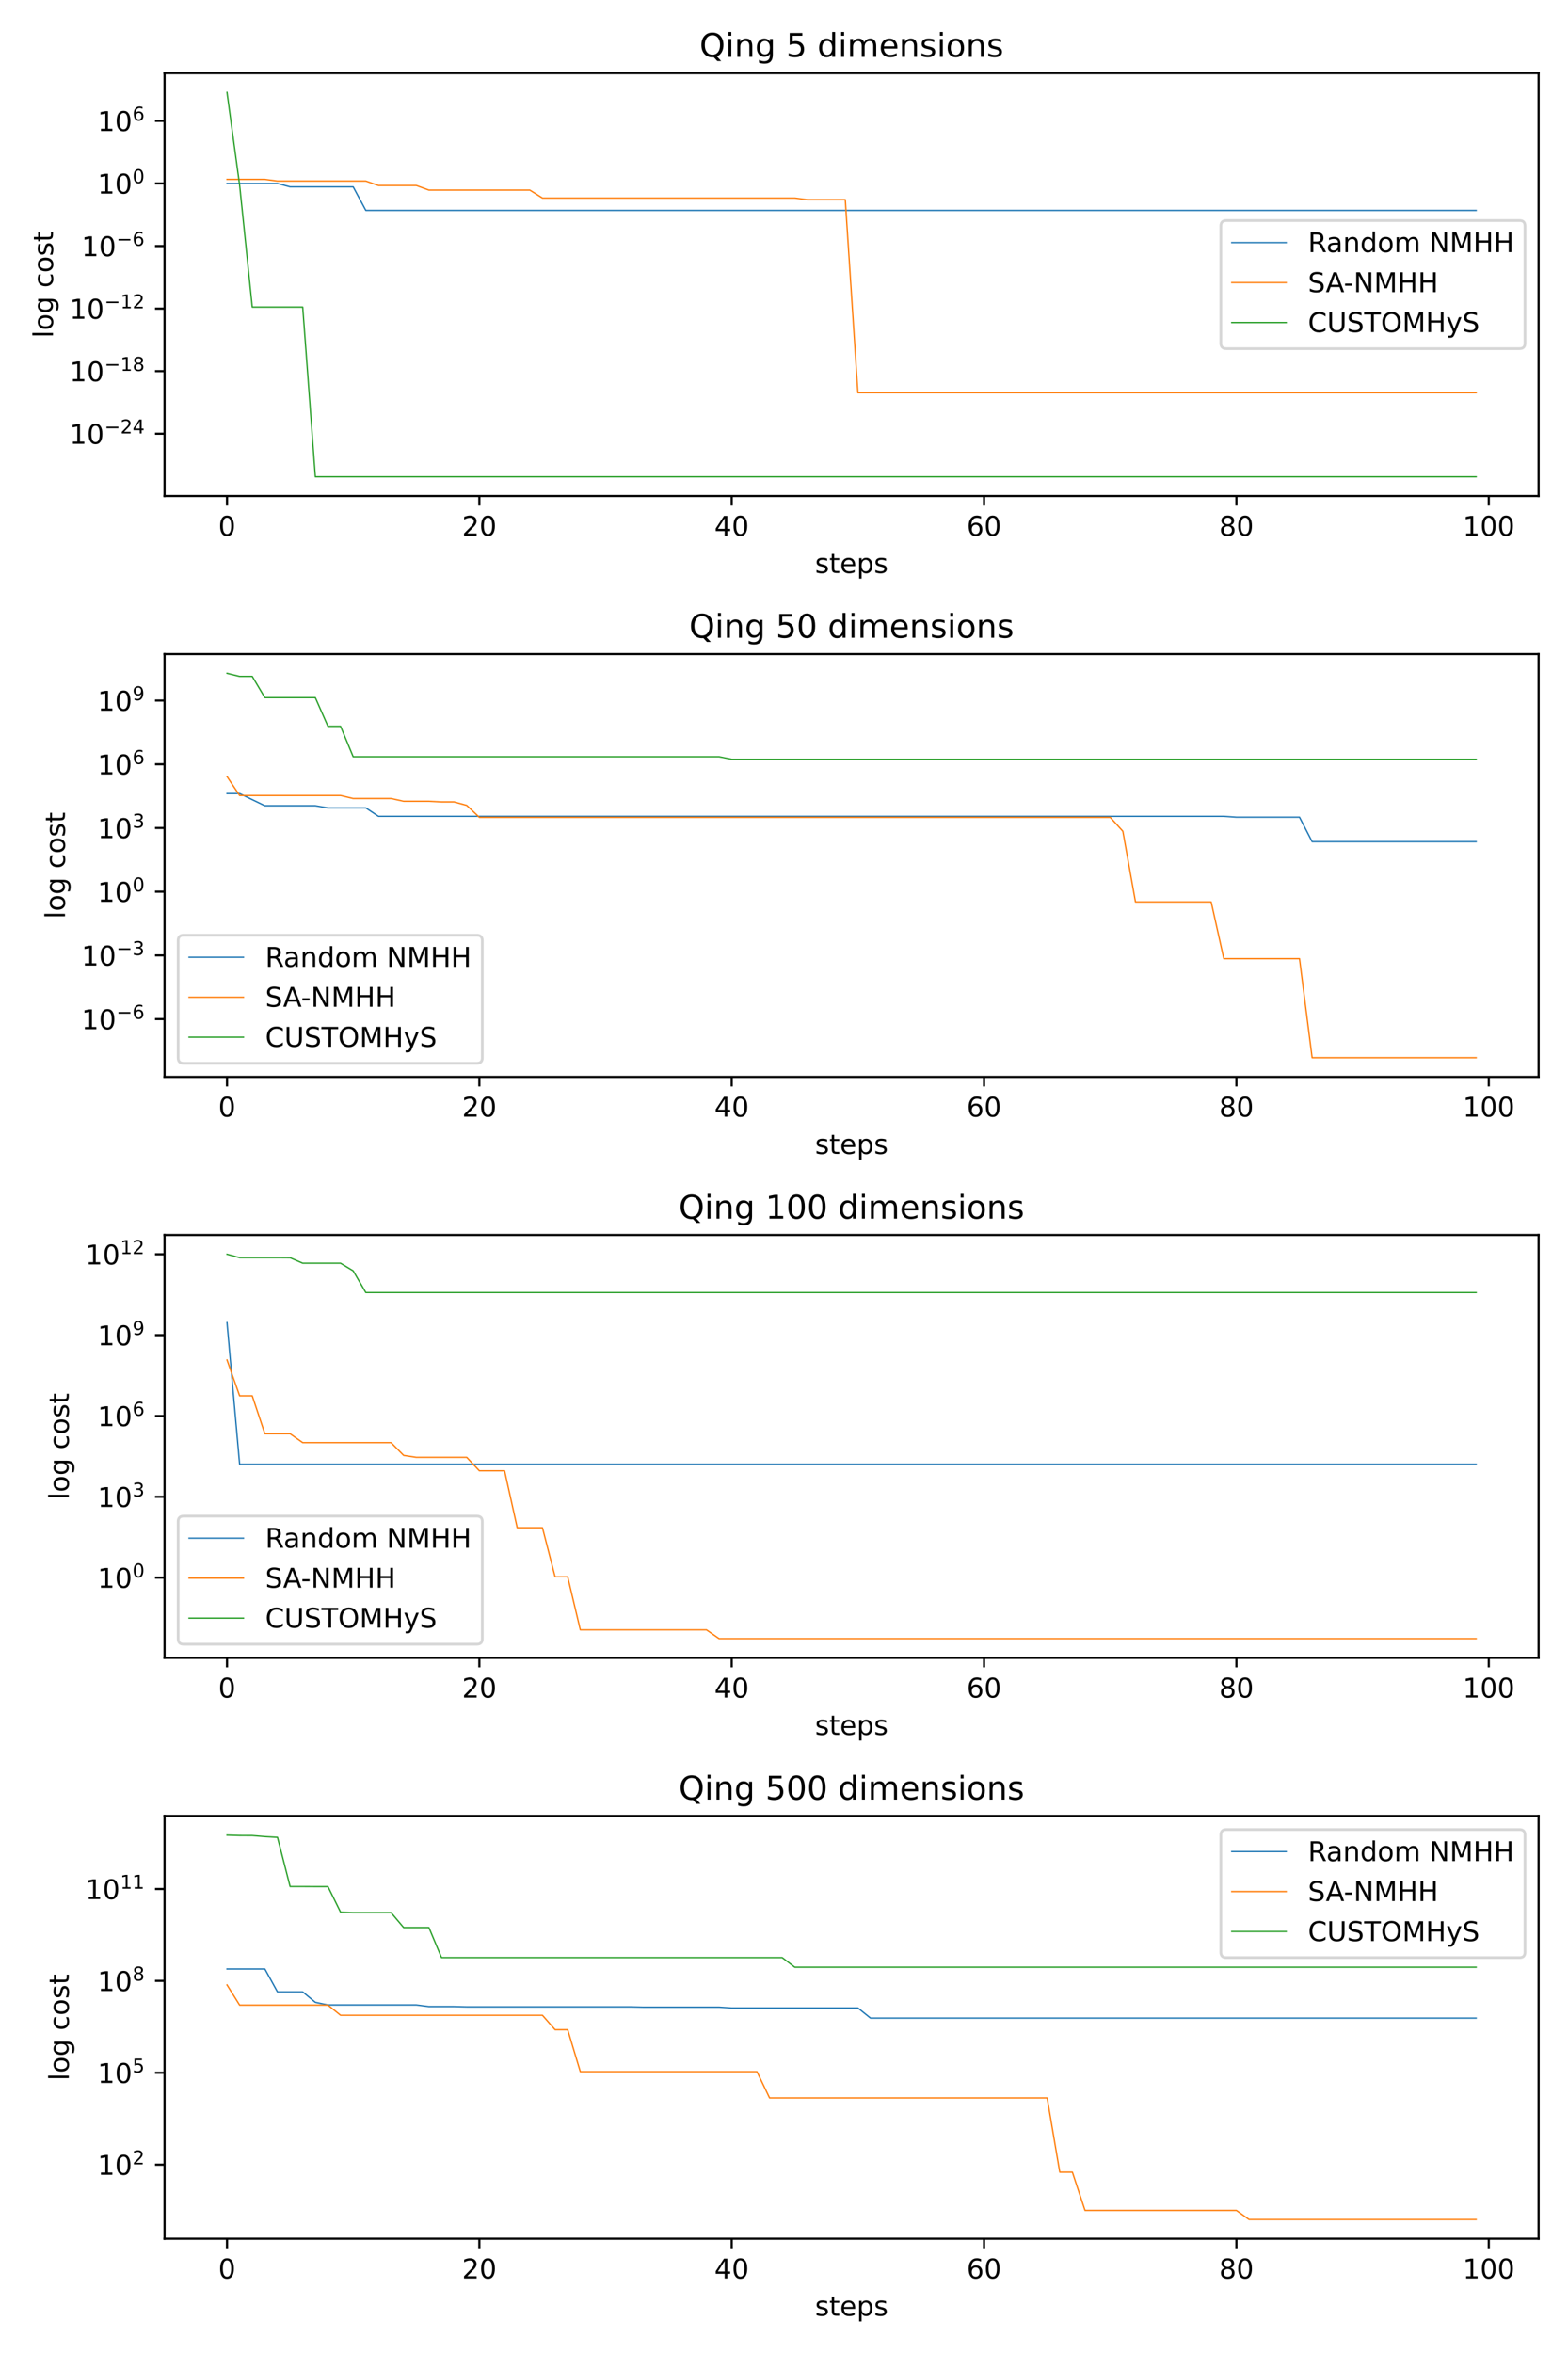 <?xml version="1.0" encoding="utf-8" standalone="no"?>
<!DOCTYPE svg PUBLIC "-//W3C//DTD SVG 1.1//EN"
  "http://www.w3.org/Graphics/SVG/1.1/DTD/svg11.dtd">
<!-- Created with matplotlib (https://matplotlib.org/) -->
<svg height="864pt" version="1.1" viewBox="0 0 576 864" width="576pt" xmlns="http://www.w3.org/2000/svg" xmlns:xlink="http://www.w3.org/1999/xlink">
 <defs>
  <style type="text/css">*{stroke-linecap:butt;stroke-linejoin:round;}</style>
 </defs>
 <g id="figure_1">
  <g id="patch_1">
   <path d="M 0 864 
L 576 864 
L 576 0 
L 0 0 
z
" style="fill:#ffffff;"/>
  </g>
  <g id="axes_1">
   <g id="patch_2">
    <path d="M 60.446 182.14 
L 565.2 182.14 
L 565.2 26.88 
L 60.446 26.88 
z
" style="fill:#ffffff;"/>
   </g>
   <g id="matplotlib.axis_1">
    <g id="xtick_1">
     <g id="line2d_1">
      <defs>
       <path d="M 0 0 
L 0 3.5 
" id="m3e8f10cd05" style="stroke:#000000;stroke-width:0.8;"/>
      </defs>
      <g>
       <use style="stroke:#000000;stroke-width:0.8;" x="83.39" xlink:href="#m3e8f10cd05" y="182.14"/>
      </g>
     </g>
     <g id="text_1">
      <!-- 0 -->
      <g transform="translate(80.208 196.738)scale(0.1 -0.1)">
       <defs>
        <path d="M 31.781 66.406 
Q 24.172 66.406 20.328 58.906 
Q 16.5 51.422 16.5 36.375 
Q 16.5 21.391 20.328 13.891 
Q 24.172 6.391 31.781 6.391 
Q 39.453 6.391 43.281 13.891 
Q 47.125 21.391 47.125 36.375 
Q 47.125 51.422 43.281 58.906 
Q 39.453 66.406 31.781 66.406 
z
M 31.781 74.219 
Q 44.047 74.219 50.516 64.516 
Q 56.984 54.828 56.984 36.375 
Q 56.984 17.969 50.516 8.266 
Q 44.047 -1.422 31.781 -1.422 
Q 19.531 -1.422 13.062 8.266 
Q 6.594 17.969 6.594 36.375 
Q 6.594 54.828 13.062 64.516 
Q 19.531 74.219 31.781 74.219 
z
" id="DejaVuSans-48"/>
       </defs>
       <use xlink:href="#DejaVuSans-48"/>
      </g>
     </g>
    </g>
    <g id="xtick_2">
     <g id="line2d_2">
      <g>
       <use style="stroke:#000000;stroke-width:0.8;" x="176.09" xlink:href="#m3e8f10cd05" y="182.14"/>
      </g>
     </g>
     <g id="text_2">
      <!-- 20 -->
      <g transform="translate(169.727 196.738)scale(0.1 -0.1)">
       <defs>
        <path d="M 19.188 8.297 
L 53.609 8.297 
L 53.609 0 
L 7.328 0 
L 7.328 8.297 
Q 12.938 14.109 22.625 23.891 
Q 32.328 33.688 34.812 36.531 
Q 39.547 41.844 41.422 45.531 
Q 43.312 49.219 43.312 52.781 
Q 43.312 58.594 39.234 62.25 
Q 35.156 65.922 28.609 65.922 
Q 23.969 65.922 18.812 64.312 
Q 13.672 62.703 7.812 59.422 
L 7.812 69.391 
Q 13.766 71.781 18.938 73 
Q 24.125 74.219 28.422 74.219 
Q 39.75 74.219 46.484 68.547 
Q 53.219 62.891 53.219 53.422 
Q 53.219 48.922 51.531 44.891 
Q 49.859 40.875 45.406 35.406 
Q 44.188 33.984 37.641 27.219 
Q 31.109 20.453 19.188 8.297 
z
" id="DejaVuSans-50"/>
       </defs>
       <use xlink:href="#DejaVuSans-50"/>
       <use x="63.623" xlink:href="#DejaVuSans-48"/>
      </g>
     </g>
    </g>
    <g id="xtick_3">
     <g id="line2d_3">
      <g>
       <use style="stroke:#000000;stroke-width:0.8;" x="268.79" xlink:href="#m3e8f10cd05" y="182.14"/>
      </g>
     </g>
     <g id="text_3">
      <!-- 40 -->
      <g transform="translate(262.428 196.738)scale(0.1 -0.1)">
       <defs>
        <path d="M 37.797 64.312 
L 12.891 25.391 
L 37.797 25.391 
z
M 35.203 72.906 
L 47.609 72.906 
L 47.609 25.391 
L 58.016 25.391 
L 58.016 17.188 
L 47.609 17.188 
L 47.609 0 
L 37.797 0 
L 37.797 17.188 
L 4.891 17.188 
L 4.891 26.703 
z
" id="DejaVuSans-52"/>
       </defs>
       <use xlink:href="#DejaVuSans-52"/>
       <use x="63.623" xlink:href="#DejaVuSans-48"/>
      </g>
     </g>
    </g>
    <g id="xtick_4">
     <g id="line2d_4">
      <g>
       <use style="stroke:#000000;stroke-width:0.8;" x="361.491" xlink:href="#m3e8f10cd05" y="182.14"/>
      </g>
     </g>
     <g id="text_4">
      <!-- 60 -->
      <g transform="translate(355.128 196.738)scale(0.1 -0.1)">
       <defs>
        <path d="M 33.016 40.375 
Q 26.375 40.375 22.484 35.828 
Q 18.609 31.297 18.609 23.391 
Q 18.609 15.531 22.484 10.953 
Q 26.375 6.391 33.016 6.391 
Q 39.656 6.391 43.531 10.953 
Q 47.406 15.531 47.406 23.391 
Q 47.406 31.297 43.531 35.828 
Q 39.656 40.375 33.016 40.375 
z
M 52.594 71.297 
L 52.594 62.312 
Q 48.875 64.062 45.094 64.984 
Q 41.312 65.922 37.594 65.922 
Q 27.828 65.922 22.672 59.328 
Q 17.531 52.734 16.797 39.406 
Q 19.672 43.656 24.016 45.922 
Q 28.375 48.188 33.594 48.188 
Q 44.578 48.188 50.953 41.516 
Q 57.328 34.859 57.328 23.391 
Q 57.328 12.156 50.688 5.359 
Q 44.047 -1.422 33.016 -1.422 
Q 20.359 -1.422 13.672 8.266 
Q 6.984 17.969 6.984 36.375 
Q 6.984 53.656 15.188 63.938 
Q 23.391 74.219 37.203 74.219 
Q 40.922 74.219 44.703 73.484 
Q 48.484 72.75 52.594 71.297 
z
" id="DejaVuSans-54"/>
       </defs>
       <use xlink:href="#DejaVuSans-54"/>
       <use x="63.623" xlink:href="#DejaVuSans-48"/>
      </g>
     </g>
    </g>
    <g id="xtick_5">
     <g id="line2d_5">
      <g>
       <use style="stroke:#000000;stroke-width:0.8;" x="454.191" xlink:href="#m3e8f10cd05" y="182.14"/>
      </g>
     </g>
     <g id="text_5">
      <!-- 80 -->
      <g transform="translate(447.829 196.738)scale(0.1 -0.1)">
       <defs>
        <path d="M 31.781 34.625 
Q 24.75 34.625 20.719 30.859 
Q 16.703 27.094 16.703 20.516 
Q 16.703 13.922 20.719 10.156 
Q 24.75 6.391 31.781 6.391 
Q 38.812 6.391 42.859 10.172 
Q 46.922 13.969 46.922 20.516 
Q 46.922 27.094 42.891 30.859 
Q 38.875 34.625 31.781 34.625 
z
M 21.922 38.812 
Q 15.578 40.375 12.031 44.719 
Q 8.5 49.078 8.5 55.328 
Q 8.5 64.062 14.719 69.141 
Q 20.953 74.219 31.781 74.219 
Q 42.672 74.219 48.875 69.141 
Q 55.078 64.062 55.078 55.328 
Q 55.078 49.078 51.531 44.719 
Q 48 40.375 41.703 38.812 
Q 48.828 37.156 52.797 32.312 
Q 56.781 27.484 56.781 20.516 
Q 56.781 9.906 50.312 4.234 
Q 43.844 -1.422 31.781 -1.422 
Q 19.734 -1.422 13.25 4.234 
Q 6.781 9.906 6.781 20.516 
Q 6.781 27.484 10.781 32.312 
Q 14.797 37.156 21.922 38.812 
z
M 18.312 54.391 
Q 18.312 48.734 21.844 45.562 
Q 25.391 42.391 31.781 42.391 
Q 38.141 42.391 41.719 45.562 
Q 45.312 48.734 45.312 54.391 
Q 45.312 60.062 41.719 63.234 
Q 38.141 66.406 31.781 66.406 
Q 25.391 66.406 21.844 63.234 
Q 18.312 60.062 18.312 54.391 
z
" id="DejaVuSans-56"/>
       </defs>
       <use xlink:href="#DejaVuSans-56"/>
       <use x="63.623" xlink:href="#DejaVuSans-48"/>
      </g>
     </g>
    </g>
    <g id="xtick_6">
     <g id="line2d_6">
      <g>
       <use style="stroke:#000000;stroke-width:0.8;" x="546.892" xlink:href="#m3e8f10cd05" y="182.14"/>
      </g>
     </g>
     <g id="text_6">
      <!-- 100 -->
      <g transform="translate(537.348 196.738)scale(0.1 -0.1)">
       <defs>
        <path d="M 12.406 8.297 
L 28.516 8.297 
L 28.516 63.922 
L 10.984 60.406 
L 10.984 69.391 
L 28.422 72.906 
L 38.281 72.906 
L 38.281 8.297 
L 54.391 8.297 
L 54.391 0 
L 12.406 0 
z
" id="DejaVuSans-49"/>
       </defs>
       <use xlink:href="#DejaVuSans-49"/>
       <use x="63.623" xlink:href="#DejaVuSans-48"/>
       <use x="127.246" xlink:href="#DejaVuSans-48"/>
      </g>
     </g>
    </g>
    <g id="text_7">
     <!-- steps -->
     <g transform="translate(299.403 210.417)scale(0.1 -0.1)">
      <defs>
       <path d="M 44.281 53.078 
L 44.281 44.578 
Q 40.484 46.531 36.375 47.5 
Q 32.281 48.484 27.875 48.484 
Q 21.188 48.484 17.844 46.438 
Q 14.5 44.391 14.5 40.281 
Q 14.5 37.156 16.891 35.375 
Q 19.281 33.594 26.516 31.984 
L 29.594 31.297 
Q 39.156 29.25 43.188 25.516 
Q 47.219 21.781 47.219 15.094 
Q 47.219 7.469 41.188 3.016 
Q 35.156 -1.422 24.609 -1.422 
Q 20.219 -1.422 15.453 -0.562 
Q 10.688 0.297 5.422 2 
L 5.422 11.281 
Q 10.406 8.688 15.234 7.391 
Q 20.062 6.109 24.812 6.109 
Q 31.156 6.109 34.562 8.281 
Q 37.984 10.453 37.984 14.406 
Q 37.984 18.062 35.516 20.016 
Q 33.062 21.969 24.703 23.781 
L 21.578 24.516 
Q 13.234 26.266 9.516 29.906 
Q 5.812 33.547 5.812 39.891 
Q 5.812 47.609 11.281 51.797 
Q 16.75 56 26.812 56 
Q 31.781 56 36.172 55.266 
Q 40.578 54.547 44.281 53.078 
z
" id="DejaVuSans-115"/>
       <path d="M 18.312 70.219 
L 18.312 54.688 
L 36.812 54.688 
L 36.812 47.703 
L 18.312 47.703 
L 18.312 18.016 
Q 18.312 11.328 20.141 9.422 
Q 21.969 7.516 27.594 7.516 
L 36.812 7.516 
L 36.812 0 
L 27.594 0 
Q 17.188 0 13.234 3.875 
Q 9.281 7.766 9.281 18.016 
L 9.281 47.703 
L 2.688 47.703 
L 2.688 54.688 
L 9.281 54.688 
L 9.281 70.219 
z
" id="DejaVuSans-116"/>
       <path d="M 56.203 29.594 
L 56.203 25.203 
L 14.891 25.203 
Q 15.484 15.922 20.484 11.062 
Q 25.484 6.203 34.422 6.203 
Q 39.594 6.203 44.453 7.469 
Q 49.312 8.734 54.109 11.281 
L 54.109 2.781 
Q 49.266 0.734 44.188 -0.344 
Q 39.109 -1.422 33.891 -1.422 
Q 20.797 -1.422 13.156 6.188 
Q 5.516 13.812 5.516 26.812 
Q 5.516 40.234 12.766 48.109 
Q 20.016 56 32.328 56 
Q 43.359 56 49.781 48.891 
Q 56.203 41.797 56.203 29.594 
z
M 47.219 32.234 
Q 47.125 39.594 43.094 43.984 
Q 39.062 48.391 32.422 48.391 
Q 24.906 48.391 20.391 44.141 
Q 15.875 39.891 15.188 32.172 
z
" id="DejaVuSans-101"/>
       <path d="M 18.109 8.203 
L 18.109 -20.797 
L 9.078 -20.797 
L 9.078 54.688 
L 18.109 54.688 
L 18.109 46.391 
Q 20.953 51.266 25.266 53.625 
Q 29.594 56 35.594 56 
Q 45.562 56 51.781 48.094 
Q 58.016 40.188 58.016 27.297 
Q 58.016 14.406 51.781 6.484 
Q 45.562 -1.422 35.594 -1.422 
Q 29.594 -1.422 25.266 0.953 
Q 20.953 3.328 18.109 8.203 
z
M 48.688 27.297 
Q 48.688 37.203 44.609 42.844 
Q 40.531 48.484 33.406 48.484 
Q 26.266 48.484 22.188 42.844 
Q 18.109 37.203 18.109 27.297 
Q 18.109 17.391 22.188 11.75 
Q 26.266 6.109 33.406 6.109 
Q 40.531 6.109 44.609 11.75 
Q 48.688 17.391 48.688 27.297 
z
" id="DejaVuSans-112"/>
      </defs>
      <use xlink:href="#DejaVuSans-115"/>
      <use x="52.1" xlink:href="#DejaVuSans-116"/>
      <use x="91.309" xlink:href="#DejaVuSans-101"/>
      <use x="152.832" xlink:href="#DejaVuSans-112"/>
      <use x="216.309" xlink:href="#DejaVuSans-115"/>
     </g>
    </g>
   </g>
   <g id="matplotlib.axis_2">
    <g id="ytick_1">
     <g id="line2d_7">
      <defs>
       <path d="M 0 0 
L -3.5 0 
" id="ma5d0d26547" style="stroke:#000000;stroke-width:0.8;"/>
      </defs>
      <g>
       <use style="stroke:#000000;stroke-width:0.8;" x="60.446" xlink:href="#ma5d0d26547" y="159.269"/>
      </g>
     </g>
     <g id="text_8">
      <!-- $\mathdefault{10^{-24}}$ -->
      <g transform="translate(25.546 163.068)scale(0.1 -0.1)">
       <defs>
        <path d="M 10.594 35.5 
L 73.188 35.5 
L 73.188 27.203 
L 10.594 27.203 
z
" id="DejaVuSans-8722"/>
       </defs>
       <use transform="translate(0 0.766)" xlink:href="#DejaVuSans-49"/>
       <use transform="translate(63.623 0.766)" xlink:href="#DejaVuSans-48"/>
       <use transform="translate(128.203 39.047)scale(0.7)" xlink:href="#DejaVuSans-8722"/>
       <use transform="translate(186.855 39.047)scale(0.7)" xlink:href="#DejaVuSans-50"/>
       <use transform="translate(231.392 39.047)scale(0.7)" xlink:href="#DejaVuSans-52"/>
      </g>
     </g>
    </g>
    <g id="ytick_2">
     <g id="line2d_8">
      <g>
       <use style="stroke:#000000;stroke-width:0.8;" x="60.446" xlink:href="#ma5d0d26547" y="136.295"/>
      </g>
     </g>
     <g id="text_9">
      <!-- $\mathdefault{10^{-18}}$ -->
      <g transform="translate(25.546 140.094)scale(0.1 -0.1)">
       <use transform="translate(0 0.766)" xlink:href="#DejaVuSans-49"/>
       <use transform="translate(63.623 0.766)" xlink:href="#DejaVuSans-48"/>
       <use transform="translate(128.203 39.047)scale(0.7)" xlink:href="#DejaVuSans-8722"/>
       <use transform="translate(186.855 39.047)scale(0.7)" xlink:href="#DejaVuSans-49"/>
       <use transform="translate(231.392 39.047)scale(0.7)" xlink:href="#DejaVuSans-56"/>
      </g>
     </g>
    </g>
    <g id="ytick_3">
     <g id="line2d_9">
      <g>
       <use style="stroke:#000000;stroke-width:0.8;" x="60.446" xlink:href="#ma5d0d26547" y="113.321"/>
      </g>
     </g>
     <g id="text_10">
      <!-- $\mathdefault{10^{-12}}$ -->
      <g transform="translate(25.546 117.12)scale(0.1 -0.1)">
       <use transform="translate(0 0.766)" xlink:href="#DejaVuSans-49"/>
       <use transform="translate(63.623 0.766)" xlink:href="#DejaVuSans-48"/>
       <use transform="translate(128.203 39.047)scale(0.7)" xlink:href="#DejaVuSans-8722"/>
       <use transform="translate(186.855 39.047)scale(0.7)" xlink:href="#DejaVuSans-49"/>
       <use transform="translate(231.392 39.047)scale(0.7)" xlink:href="#DejaVuSans-50"/>
      </g>
     </g>
    </g>
    <g id="ytick_4">
     <g id="line2d_10">
      <g>
       <use style="stroke:#000000;stroke-width:0.8;" x="60.446" xlink:href="#ma5d0d26547" y="90.346"/>
      </g>
     </g>
     <g id="text_11">
      <!-- $\mathdefault{10^{-6}}$ -->
      <g transform="translate(29.946 94.145)scale(0.1 -0.1)">
       <use transform="translate(0 0.766)" xlink:href="#DejaVuSans-49"/>
       <use transform="translate(63.623 0.766)" xlink:href="#DejaVuSans-48"/>
       <use transform="translate(128.203 39.047)scale(0.7)" xlink:href="#DejaVuSans-8722"/>
       <use transform="translate(186.855 39.047)scale(0.7)" xlink:href="#DejaVuSans-54"/>
      </g>
     </g>
    </g>
    <g id="ytick_5">
     <g id="line2d_11">
      <g>
       <use style="stroke:#000000;stroke-width:0.8;" x="60.446" xlink:href="#ma5d0d26547" y="67.372"/>
      </g>
     </g>
     <g id="text_12">
      <!-- $\mathdefault{10^{0}}$ -->
      <g transform="translate(35.846 71.171)scale(0.1 -0.1)">
       <use transform="translate(0 0.766)" xlink:href="#DejaVuSans-49"/>
       <use transform="translate(63.623 0.766)" xlink:href="#DejaVuSans-48"/>
       <use transform="translate(128.203 39.047)scale(0.7)" xlink:href="#DejaVuSans-48"/>
      </g>
     </g>
    </g>
    <g id="ytick_6">
     <g id="line2d_12">
      <g>
       <use style="stroke:#000000;stroke-width:0.8;" x="60.446" xlink:href="#ma5d0d26547" y="44.398"/>
      </g>
     </g>
     <g id="text_13">
      <!-- $\mathdefault{10^{6}}$ -->
      <g transform="translate(35.846 48.197)scale(0.1 -0.1)">
       <use transform="translate(0 0.766)" xlink:href="#DejaVuSans-49"/>
       <use transform="translate(63.623 0.766)" xlink:href="#DejaVuSans-48"/>
       <use transform="translate(128.203 39.047)scale(0.7)" xlink:href="#DejaVuSans-54"/>
      </g>
     </g>
    </g>
    <g id="text_14">
     <!-- log cost -->
     <g transform="translate(19.467 124.095)rotate(-90)scale(0.1 -0.1)">
      <defs>
       <path d="M 9.422 75.984 
L 18.406 75.984 
L 18.406 0 
L 9.422 0 
z
" id="DejaVuSans-108"/>
       <path d="M 30.609 48.391 
Q 23.391 48.391 19.188 42.75 
Q 14.984 37.109 14.984 27.297 
Q 14.984 17.484 19.156 11.844 
Q 23.344 6.203 30.609 6.203 
Q 37.797 6.203 41.984 11.859 
Q 46.188 17.531 46.188 27.297 
Q 46.188 37.016 41.984 42.703 
Q 37.797 48.391 30.609 48.391 
z
M 30.609 56 
Q 42.328 56 49.016 48.375 
Q 55.719 40.766 55.719 27.297 
Q 55.719 13.875 49.016 6.219 
Q 42.328 -1.422 30.609 -1.422 
Q 18.844 -1.422 12.172 6.219 
Q 5.516 13.875 5.516 27.297 
Q 5.516 40.766 12.172 48.375 
Q 18.844 56 30.609 56 
z
" id="DejaVuSans-111"/>
       <path d="M 45.406 27.984 
Q 45.406 37.75 41.375 43.109 
Q 37.359 48.484 30.078 48.484 
Q 22.859 48.484 18.828 43.109 
Q 14.797 37.75 14.797 27.984 
Q 14.797 18.266 18.828 12.891 
Q 22.859 7.516 30.078 7.516 
Q 37.359 7.516 41.375 12.891 
Q 45.406 18.266 45.406 27.984 
z
M 54.391 6.781 
Q 54.391 -7.172 48.188 -13.984 
Q 42 -20.797 29.203 -20.797 
Q 24.469 -20.797 20.266 -20.094 
Q 16.062 -19.391 12.109 -17.922 
L 12.109 -9.188 
Q 16.062 -11.328 19.922 -12.344 
Q 23.781 -13.375 27.781 -13.375 
Q 36.625 -13.375 41.016 -8.766 
Q 45.406 -4.156 45.406 5.172 
L 45.406 9.625 
Q 42.625 4.781 38.281 2.391 
Q 33.938 0 27.875 0 
Q 17.828 0 11.672 7.656 
Q 5.516 15.328 5.516 27.984 
Q 5.516 40.672 11.672 48.328 
Q 17.828 56 27.875 56 
Q 33.938 56 38.281 53.609 
Q 42.625 51.219 45.406 46.391 
L 45.406 54.688 
L 54.391 54.688 
z
" id="DejaVuSans-103"/>
       <path id="DejaVuSans-32"/>
       <path d="M 48.781 52.594 
L 48.781 44.188 
Q 44.969 46.297 41.141 47.344 
Q 37.312 48.391 33.406 48.391 
Q 24.656 48.391 19.812 42.844 
Q 14.984 37.312 14.984 27.297 
Q 14.984 17.281 19.812 11.734 
Q 24.656 6.203 33.406 6.203 
Q 37.312 6.203 41.141 7.25 
Q 44.969 8.297 48.781 10.406 
L 48.781 2.094 
Q 45.016 0.344 40.984 -0.531 
Q 36.969 -1.422 32.422 -1.422 
Q 20.062 -1.422 12.781 6.344 
Q 5.516 14.109 5.516 27.297 
Q 5.516 40.672 12.859 48.328 
Q 20.219 56 33.016 56 
Q 37.156 56 41.109 55.141 
Q 45.062 54.297 48.781 52.594 
z
" id="DejaVuSans-99"/>
      </defs>
      <use xlink:href="#DejaVuSans-108"/>
      <use x="27.783" xlink:href="#DejaVuSans-111"/>
      <use x="88.965" xlink:href="#DejaVuSans-103"/>
      <use x="152.441" xlink:href="#DejaVuSans-32"/>
      <use x="184.229" xlink:href="#DejaVuSans-99"/>
      <use x="239.209" xlink:href="#DejaVuSans-111"/>
      <use x="300.391" xlink:href="#DejaVuSans-115"/>
      <use x="352.49" xlink:href="#DejaVuSans-116"/>
     </g>
    </g>
   </g>
   <g id="line2d_13">
    <path clip-path="url(#pd5472a4329)" d="M 83.39 67.371 
L 88.025 67.371 
L 92.66 67.371 
L 97.295 67.371 
L 101.93 67.371 
L 106.565 68.616 
L 111.2 68.616 
L 115.835 68.616 
L 120.47 68.616 
L 125.105 68.616 
L 129.74 68.616 
L 134.375 77.266 
L 139.01 77.266 
L 143.645 77.266 
L 148.28 77.266 
L 152.915 77.266 
L 157.55 77.266 
L 162.185 77.266 
L 166.82 77.266 
L 171.455 77.266 
L 176.09 77.266 
L 180.725 77.266 
L 185.36 77.266 
L 189.995 77.266 
L 194.63 77.266 
L 199.265 77.266 
L 203.9 77.266 
L 208.535 77.266 
L 213.17 77.266 
L 217.805 77.266 
L 222.44 77.266 
L 227.075 77.266 
L 231.71 77.266 
L 236.345 77.266 
L 240.98 77.266 
L 245.615 77.266 
L 250.25 77.266 
L 254.885 77.266 
L 259.52 77.266 
L 264.155 77.266 
L 268.79 77.266 
L 273.425 77.266 
L 278.06 77.266 
L 282.695 77.266 
L 287.33 77.266 
L 291.966 77.266 
L 296.601 77.266 
L 301.236 77.266 
L 305.871 77.266 
L 310.506 77.266 
L 315.141 77.266 
L 319.776 77.266 
L 324.411 77.266 
L 329.046 77.266 
L 333.681 77.266 
L 338.316 77.266 
L 342.951 77.266 
L 347.586 77.266 
L 352.221 77.266 
L 356.856 77.266 
L 361.491 77.266 
L 366.126 77.266 
L 370.761 77.266 
L 375.396 77.266 
L 380.031 77.266 
L 384.666 77.266 
L 389.301 77.266 
L 393.936 77.266 
L 398.571 77.266 
L 403.206 77.266 
L 407.841 77.266 
L 412.476 77.266 
L 417.111 77.266 
L 421.746 77.266 
L 426.381 77.266 
L 431.016 77.266 
L 435.651 77.266 
L 440.286 77.266 
L 444.921 77.266 
L 449.556 77.266 
L 454.191 77.266 
L 458.826 77.266 
L 463.461 77.266 
L 468.096 77.266 
L 472.731 77.266 
L 477.366 77.266 
L 482.001 77.266 
L 486.636 77.266 
L 491.271 77.266 
L 495.906 77.266 
L 500.541 77.266 
L 505.176 77.266 
L 509.811 77.266 
L 514.447 77.266 
L 519.082 77.266 
L 523.717 77.266 
L 528.352 77.266 
L 532.987 77.266 
L 537.622 77.266 
L 542.257 77.266 
" style="fill:none;stroke:#1f77b4;stroke-linecap:square;stroke-width:0.5;"/>
   </g>
   <g id="line2d_14">
    <path clip-path="url(#pd5472a4329)" d="M 83.39 65.874 
L 88.025 65.874 
L 92.66 65.874 
L 97.295 65.874 
L 101.93 66.489 
L 106.565 66.489 
L 111.2 66.489 
L 115.835 66.489 
L 120.47 66.489 
L 125.105 66.489 
L 129.74 66.489 
L 134.375 66.489 
L 139.01 68.114 
L 143.645 68.114 
L 148.28 68.114 
L 152.915 68.114 
L 157.55 69.807 
L 162.185 69.807 
L 166.82 69.807 
L 171.455 69.807 
L 176.09 69.807 
L 180.725 69.807 
L 185.36 69.807 
L 189.995 69.807 
L 194.63 69.807 
L 199.265 72.727 
L 203.9 72.727 
L 208.535 72.727 
L 213.17 72.727 
L 217.805 72.727 
L 222.44 72.727 
L 227.075 72.727 
L 231.71 72.727 
L 236.345 72.727 
L 240.98 72.727 
L 245.615 72.727 
L 250.25 72.727 
L 254.885 72.727 
L 259.52 72.727 
L 264.155 72.727 
L 268.79 72.727 
L 273.425 72.727 
L 278.06 72.727 
L 282.695 72.727 
L 287.33 72.727 
L 291.966 72.727 
L 296.601 73.321 
L 301.236 73.321 
L 305.871 73.321 
L 310.506 73.321 
L 315.141 144.231 
L 319.776 144.231 
L 324.411 144.231 
L 329.046 144.231 
L 333.681 144.231 
L 338.316 144.231 
L 342.951 144.231 
L 347.586 144.231 
L 352.221 144.231 
L 356.856 144.231 
L 361.491 144.231 
L 366.126 144.231 
L 370.761 144.231 
L 375.396 144.231 
L 380.031 144.231 
L 384.666 144.231 
L 389.301 144.231 
L 393.936 144.231 
L 398.571 144.231 
L 403.206 144.231 
L 407.841 144.231 
L 412.476 144.231 
L 417.111 144.231 
L 421.746 144.231 
L 426.381 144.231 
L 431.016 144.231 
L 435.651 144.231 
L 440.286 144.231 
L 444.921 144.231 
L 449.556 144.231 
L 454.191 144.231 
L 458.826 144.231 
L 463.461 144.231 
L 468.096 144.231 
L 472.731 144.231 
L 477.366 144.231 
L 482.001 144.231 
L 486.636 144.231 
L 491.271 144.231 
L 495.906 144.231 
L 500.541 144.231 
L 505.176 144.231 
L 509.811 144.231 
L 514.447 144.231 
L 519.082 144.231 
L 523.717 144.231 
L 528.352 144.231 
L 532.987 144.231 
L 537.622 144.231 
L 542.257 144.231 
" style="fill:none;stroke:#ff7f0e;stroke-linecap:square;stroke-width:0.5;"/>
   </g>
   <g id="line2d_15">
    <path clip-path="url(#pd5472a4329)" d="M 83.39 33.937 
L 88.025 67.981 
L 92.66 112.764 
L 97.295 112.764 
L 101.93 112.764 
L 106.565 112.764 
L 111.2 112.764 
L 115.835 175.083 
L 120.47 175.083 
L 125.105 175.083 
L 129.74 175.083 
L 134.375 175.083 
L 139.01 175.083 
L 143.645 175.083 
L 148.28 175.083 
L 152.915 175.083 
L 157.55 175.083 
L 162.185 175.083 
L 166.82 175.083 
L 171.455 175.083 
L 176.09 175.083 
L 180.725 175.083 
L 185.36 175.083 
L 189.995 175.083 
L 194.63 175.083 
L 199.265 175.083 
L 203.9 175.083 
L 208.535 175.083 
L 213.17 175.083 
L 217.805 175.083 
L 222.44 175.083 
L 227.075 175.083 
L 231.71 175.083 
L 236.345 175.083 
L 240.98 175.083 
L 245.615 175.083 
L 250.25 175.083 
L 254.885 175.083 
L 259.52 175.083 
L 264.155 175.083 
L 268.79 175.083 
L 273.425 175.083 
L 278.06 175.083 
L 282.695 175.083 
L 287.33 175.083 
L 291.966 175.083 
L 296.601 175.083 
L 301.236 175.083 
L 305.871 175.083 
L 310.506 175.083 
L 315.141 175.083 
L 319.776 175.083 
L 324.411 175.083 
L 329.046 175.083 
L 333.681 175.083 
L 338.316 175.083 
L 342.951 175.083 
L 347.586 175.083 
L 352.221 175.083 
L 356.856 175.083 
L 361.491 175.083 
L 366.126 175.083 
L 370.761 175.083 
L 375.396 175.083 
L 380.031 175.083 
L 384.666 175.083 
L 389.301 175.083 
L 393.936 175.083 
L 398.571 175.083 
L 403.206 175.083 
L 407.841 175.083 
L 412.476 175.083 
L 417.111 175.083 
L 421.746 175.083 
L 426.381 175.083 
L 431.016 175.083 
L 435.651 175.083 
L 440.286 175.083 
L 444.921 175.083 
L 449.556 175.083 
L 454.191 175.083 
L 458.826 175.083 
L 463.461 175.083 
L 468.096 175.083 
L 472.731 175.083 
L 477.366 175.083 
L 482.001 175.083 
L 486.636 175.083 
L 491.271 175.083 
L 495.906 175.083 
L 500.541 175.083 
L 505.176 175.083 
L 509.811 175.083 
L 514.447 175.083 
L 519.082 175.083 
L 523.717 175.083 
L 528.352 175.083 
L 532.987 175.083 
L 537.622 175.083 
L 542.257 175.083 
" style="fill:none;stroke:#2ca02c;stroke-linecap:square;stroke-width:0.5;"/>
   </g>
   <g id="patch_3">
    <path d="M 60.446 182.14 
L 60.446 26.88 
" style="fill:none;stroke:#000000;stroke-linecap:square;stroke-linejoin:miter;stroke-width:0.8;"/>
   </g>
   <g id="patch_4">
    <path d="M 565.2 182.14 
L 565.2 26.88 
" style="fill:none;stroke:#000000;stroke-linecap:square;stroke-linejoin:miter;stroke-width:0.8;"/>
   </g>
   <g id="patch_5">
    <path d="M 60.446 182.14 
L 565.2 182.14 
" style="fill:none;stroke:#000000;stroke-linecap:square;stroke-linejoin:miter;stroke-width:0.8;"/>
   </g>
   <g id="patch_6">
    <path d="M 60.446 26.88 
L 565.2 26.88 
" style="fill:none;stroke:#000000;stroke-linecap:square;stroke-linejoin:miter;stroke-width:0.8;"/>
   </g>
   <g id="text_15">
    <!-- Qing 5 dimensions -->
    <g transform="translate(256.984 20.88)scale(0.12 -0.12)">
     <defs>
      <path d="M 39.406 66.219 
Q 28.656 66.219 22.328 58.203 
Q 16.016 50.203 16.016 36.375 
Q 16.016 22.609 22.328 14.594 
Q 28.656 6.594 39.406 6.594 
Q 50.141 6.594 56.422 14.594 
Q 62.703 22.609 62.703 36.375 
Q 62.703 50.203 56.422 58.203 
Q 50.141 66.219 39.406 66.219 
z
M 53.219 1.312 
L 66.219 -12.891 
L 54.297 -12.891 
L 43.5 -1.219 
Q 41.891 -1.312 41.031 -1.359 
Q 40.188 -1.422 39.406 -1.422 
Q 24.031 -1.422 14.812 8.859 
Q 5.609 19.141 5.609 36.375 
Q 5.609 53.656 14.812 63.938 
Q 24.031 74.219 39.406 74.219 
Q 54.734 74.219 63.906 63.938 
Q 73.094 53.656 73.094 36.375 
Q 73.094 23.688 67.984 14.641 
Q 62.891 5.609 53.219 1.312 
z
" id="DejaVuSans-81"/>
      <path d="M 9.422 54.688 
L 18.406 54.688 
L 18.406 0 
L 9.422 0 
z
M 9.422 75.984 
L 18.406 75.984 
L 18.406 64.594 
L 9.422 64.594 
z
" id="DejaVuSans-105"/>
      <path d="M 54.891 33.016 
L 54.891 0 
L 45.906 0 
L 45.906 32.719 
Q 45.906 40.484 42.875 44.328 
Q 39.844 48.188 33.797 48.188 
Q 26.516 48.188 22.312 43.547 
Q 18.109 38.922 18.109 30.906 
L 18.109 0 
L 9.078 0 
L 9.078 54.688 
L 18.109 54.688 
L 18.109 46.188 
Q 21.344 51.125 25.703 53.562 
Q 30.078 56 35.797 56 
Q 45.219 56 50.047 50.172 
Q 54.891 44.344 54.891 33.016 
z
" id="DejaVuSans-110"/>
      <path d="M 10.797 72.906 
L 49.516 72.906 
L 49.516 64.594 
L 19.828 64.594 
L 19.828 46.734 
Q 21.969 47.469 24.109 47.828 
Q 26.266 48.188 28.422 48.188 
Q 40.625 48.188 47.75 41.5 
Q 54.891 34.812 54.891 23.391 
Q 54.891 11.625 47.562 5.094 
Q 40.234 -1.422 26.906 -1.422 
Q 22.312 -1.422 17.547 -0.641 
Q 12.797 0.141 7.719 1.703 
L 7.719 11.625 
Q 12.109 9.234 16.797 8.062 
Q 21.484 6.891 26.703 6.891 
Q 35.156 6.891 40.078 11.328 
Q 45.016 15.766 45.016 23.391 
Q 45.016 31 40.078 35.438 
Q 35.156 39.891 26.703 39.891 
Q 22.75 39.891 18.812 39.016 
Q 14.891 38.141 10.797 36.281 
z
" id="DejaVuSans-53"/>
      <path d="M 45.406 46.391 
L 45.406 75.984 
L 54.391 75.984 
L 54.391 0 
L 45.406 0 
L 45.406 8.203 
Q 42.578 3.328 38.25 0.953 
Q 33.938 -1.422 27.875 -1.422 
Q 17.969 -1.422 11.734 6.484 
Q 5.516 14.406 5.516 27.297 
Q 5.516 40.188 11.734 48.094 
Q 17.969 56 27.875 56 
Q 33.938 56 38.25 53.625 
Q 42.578 51.266 45.406 46.391 
z
M 14.797 27.297 
Q 14.797 17.391 18.875 11.75 
Q 22.953 6.109 30.078 6.109 
Q 37.203 6.109 41.297 11.75 
Q 45.406 17.391 45.406 27.297 
Q 45.406 37.203 41.297 42.844 
Q 37.203 48.484 30.078 48.484 
Q 22.953 48.484 18.875 42.844 
Q 14.797 37.203 14.797 27.297 
z
" id="DejaVuSans-100"/>
      <path d="M 52 44.188 
Q 55.375 50.25 60.062 53.125 
Q 64.75 56 71.094 56 
Q 79.641 56 84.281 50.016 
Q 88.922 44.047 88.922 33.016 
L 88.922 0 
L 79.891 0 
L 79.891 32.719 
Q 79.891 40.578 77.094 44.375 
Q 74.312 48.188 68.609 48.188 
Q 61.625 48.188 57.562 43.547 
Q 53.516 38.922 53.516 30.906 
L 53.516 0 
L 44.484 0 
L 44.484 32.719 
Q 44.484 40.625 41.703 44.406 
Q 38.922 48.188 33.109 48.188 
Q 26.219 48.188 22.156 43.531 
Q 18.109 38.875 18.109 30.906 
L 18.109 0 
L 9.078 0 
L 9.078 54.688 
L 18.109 54.688 
L 18.109 46.188 
Q 21.188 51.219 25.484 53.609 
Q 29.781 56 35.688 56 
Q 41.656 56 45.828 52.969 
Q 50 49.953 52 44.188 
z
" id="DejaVuSans-109"/>
     </defs>
     <use xlink:href="#DejaVuSans-81"/>
     <use x="78.711" xlink:href="#DejaVuSans-105"/>
     <use x="106.494" xlink:href="#DejaVuSans-110"/>
     <use x="169.873" xlink:href="#DejaVuSans-103"/>
     <use x="233.35" xlink:href="#DejaVuSans-32"/>
     <use x="265.137" xlink:href="#DejaVuSans-53"/>
     <use x="328.76" xlink:href="#DejaVuSans-32"/>
     <use x="360.547" xlink:href="#DejaVuSans-100"/>
     <use x="424.023" xlink:href="#DejaVuSans-105"/>
     <use x="451.807" xlink:href="#DejaVuSans-109"/>
     <use x="549.219" xlink:href="#DejaVuSans-101"/>
     <use x="610.742" xlink:href="#DejaVuSans-110"/>
     <use x="674.121" xlink:href="#DejaVuSans-115"/>
     <use x="726.221" xlink:href="#DejaVuSans-105"/>
     <use x="754.004" xlink:href="#DejaVuSans-111"/>
     <use x="815.186" xlink:href="#DejaVuSans-110"/>
     <use x="878.564" xlink:href="#DejaVuSans-115"/>
    </g>
   </g>
   <g id="legend_1">
    <g id="patch_7">
     <path d="M 450.475 128.027 
L 558.2 128.027 
Q 560.2 128.027 560.2 126.027 
L 560.2 82.993 
Q 560.2 80.993 558.2 80.993 
L 450.475 80.993 
Q 448.475 80.993 448.475 82.993 
L 448.475 126.027 
Q 448.475 128.027 450.475 128.027 
z
" style="fill:#ffffff;opacity:0.8;stroke:#cccccc;stroke-linejoin:miter;"/>
    </g>
    <g id="line2d_16">
     <path d="M 452.475 89.091 
L 472.475 89.091 
" style="fill:none;stroke:#1f77b4;stroke-linecap:square;stroke-width:0.5;"/>
    </g>
    <g id="line2d_17"/>
    <g id="text_16">
     <!-- Random NMHH -->
     <g transform="translate(480.475 92.591)scale(0.1 -0.1)">
      <defs>
       <path d="M 44.391 34.188 
Q 47.562 33.109 50.562 29.594 
Q 53.562 26.078 56.594 19.922 
L 66.609 0 
L 56 0 
L 46.688 18.703 
Q 43.062 26.031 39.672 28.422 
Q 36.281 30.812 30.422 30.812 
L 19.672 30.812 
L 19.672 0 
L 9.812 0 
L 9.812 72.906 
L 32.078 72.906 
Q 44.578 72.906 50.734 67.672 
Q 56.891 62.453 56.891 51.906 
Q 56.891 45.016 53.688 40.469 
Q 50.484 35.938 44.391 34.188 
z
M 19.672 64.797 
L 19.672 38.922 
L 32.078 38.922 
Q 39.203 38.922 42.844 42.219 
Q 46.484 45.516 46.484 51.906 
Q 46.484 58.297 42.844 61.547 
Q 39.203 64.797 32.078 64.797 
z
" id="DejaVuSans-82"/>
       <path d="M 34.281 27.484 
Q 23.391 27.484 19.188 25 
Q 14.984 22.516 14.984 16.5 
Q 14.984 11.719 18.141 8.906 
Q 21.297 6.109 26.703 6.109 
Q 34.188 6.109 38.703 11.406 
Q 43.219 16.703 43.219 25.484 
L 43.219 27.484 
z
M 52.203 31.203 
L 52.203 0 
L 43.219 0 
L 43.219 8.297 
Q 40.141 3.328 35.547 0.953 
Q 30.953 -1.422 24.312 -1.422 
Q 15.922 -1.422 10.953 3.297 
Q 6 8.016 6 15.922 
Q 6 25.141 12.172 29.828 
Q 18.359 34.516 30.609 34.516 
L 43.219 34.516 
L 43.219 35.406 
Q 43.219 41.609 39.141 45 
Q 35.062 48.391 27.688 48.391 
Q 23 48.391 18.547 47.266 
Q 14.109 46.141 10.016 43.891 
L 10.016 52.203 
Q 14.938 54.109 19.578 55.047 
Q 24.219 56 28.609 56 
Q 40.484 56 46.344 49.844 
Q 52.203 43.703 52.203 31.203 
z
" id="DejaVuSans-97"/>
       <path d="M 9.812 72.906 
L 23.094 72.906 
L 55.422 11.922 
L 55.422 72.906 
L 64.984 72.906 
L 64.984 0 
L 51.703 0 
L 19.391 60.984 
L 19.391 0 
L 9.812 0 
z
" id="DejaVuSans-78"/>
       <path d="M 9.812 72.906 
L 24.516 72.906 
L 43.109 23.297 
L 61.812 72.906 
L 76.516 72.906 
L 76.516 0 
L 66.891 0 
L 66.891 64.016 
L 48.094 14.016 
L 38.188 14.016 
L 19.391 64.016 
L 19.391 0 
L 9.812 0 
z
" id="DejaVuSans-77"/>
       <path d="M 9.812 72.906 
L 19.672 72.906 
L 19.672 43.016 
L 55.516 43.016 
L 55.516 72.906 
L 65.375 72.906 
L 65.375 0 
L 55.516 0 
L 55.516 34.719 
L 19.672 34.719 
L 19.672 0 
L 9.812 0 
z
" id="DejaVuSans-72"/>
      </defs>
      <use xlink:href="#DejaVuSans-82"/>
      <use x="67.232" xlink:href="#DejaVuSans-97"/>
      <use x="128.512" xlink:href="#DejaVuSans-110"/>
      <use x="191.891" xlink:href="#DejaVuSans-100"/>
      <use x="255.367" xlink:href="#DejaVuSans-111"/>
      <use x="316.549" xlink:href="#DejaVuSans-109"/>
      <use x="413.961" xlink:href="#DejaVuSans-32"/>
      <use x="445.748" xlink:href="#DejaVuSans-78"/>
      <use x="520.553" xlink:href="#DejaVuSans-77"/>
      <use x="606.832" xlink:href="#DejaVuSans-72"/>
      <use x="682.027" xlink:href="#DejaVuSans-72"/>
     </g>
    </g>
    <g id="line2d_18">
     <path d="M 452.475 103.769 
L 472.475 103.769 
" style="fill:none;stroke:#ff7f0e;stroke-linecap:square;stroke-width:0.5;"/>
    </g>
    <g id="line2d_19"/>
    <g id="text_17">
     <!-- SA-NMHH -->
     <g transform="translate(480.475 107.269)scale(0.1 -0.1)">
      <defs>
       <path d="M 53.516 70.516 
L 53.516 60.891 
Q 47.906 63.578 42.922 64.891 
Q 37.938 66.219 33.297 66.219 
Q 25.25 66.219 20.875 63.094 
Q 16.5 59.969 16.5 54.203 
Q 16.5 49.359 19.406 46.891 
Q 22.312 44.438 30.422 42.922 
L 36.375 41.703 
Q 47.406 39.594 52.656 34.297 
Q 57.906 29 57.906 20.125 
Q 57.906 9.516 50.797 4.047 
Q 43.703 -1.422 29.984 -1.422 
Q 24.812 -1.422 18.969 -0.25 
Q 13.141 0.922 6.891 3.219 
L 6.891 13.375 
Q 12.891 10.016 18.656 8.297 
Q 24.422 6.594 29.984 6.594 
Q 38.422 6.594 43.016 9.906 
Q 47.609 13.234 47.609 19.391 
Q 47.609 24.75 44.312 27.781 
Q 41.016 30.812 33.5 32.328 
L 27.484 33.5 
Q 16.453 35.688 11.516 40.375 
Q 6.594 45.062 6.594 53.422 
Q 6.594 63.094 13.406 68.656 
Q 20.219 74.219 32.172 74.219 
Q 37.312 74.219 42.625 73.281 
Q 47.953 72.359 53.516 70.516 
z
" id="DejaVuSans-83"/>
       <path d="M 34.188 63.188 
L 20.797 26.906 
L 47.609 26.906 
z
M 28.609 72.906 
L 39.797 72.906 
L 67.578 0 
L 57.328 0 
L 50.688 18.703 
L 17.828 18.703 
L 11.188 0 
L 0.781 0 
z
" id="DejaVuSans-65"/>
       <path d="M 4.891 31.391 
L 31.203 31.391 
L 31.203 23.391 
L 4.891 23.391 
z
" id="DejaVuSans-45"/>
      </defs>
      <use xlink:href="#DejaVuSans-83"/>
      <use x="65.352" xlink:href="#DejaVuSans-65"/>
      <use x="131.51" xlink:href="#DejaVuSans-45"/>
      <use x="167.594" xlink:href="#DejaVuSans-78"/>
      <use x="242.398" xlink:href="#DejaVuSans-77"/>
      <use x="328.678" xlink:href="#DejaVuSans-72"/>
      <use x="403.873" xlink:href="#DejaVuSans-72"/>
     </g>
    </g>
    <g id="line2d_20">
     <path d="M 452.475 118.448 
L 472.475 118.448 
" style="fill:none;stroke:#2ca02c;stroke-linecap:square;stroke-width:0.5;"/>
    </g>
    <g id="line2d_21"/>
    <g id="text_18">
     <!-- CUSTOMHyS -->
     <g transform="translate(480.475 121.948)scale(0.1 -0.1)">
      <defs>
       <path d="M 64.406 67.281 
L 64.406 56.891 
Q 59.422 61.531 53.781 63.812 
Q 48.141 66.109 41.797 66.109 
Q 29.297 66.109 22.656 58.469 
Q 16.016 50.828 16.016 36.375 
Q 16.016 21.969 22.656 14.328 
Q 29.297 6.688 41.797 6.688 
Q 48.141 6.688 53.781 8.984 
Q 59.422 11.281 64.406 15.922 
L 64.406 5.609 
Q 59.234 2.094 53.438 0.328 
Q 47.656 -1.422 41.219 -1.422 
Q 24.656 -1.422 15.125 8.703 
Q 5.609 18.844 5.609 36.375 
Q 5.609 53.953 15.125 64.078 
Q 24.656 74.219 41.219 74.219 
Q 47.75 74.219 53.531 72.484 
Q 59.328 70.75 64.406 67.281 
z
" id="DejaVuSans-67"/>
       <path d="M 8.688 72.906 
L 18.609 72.906 
L 18.609 28.609 
Q 18.609 16.891 22.844 11.734 
Q 27.094 6.594 36.625 6.594 
Q 46.094 6.594 50.344 11.734 
Q 54.594 16.891 54.594 28.609 
L 54.594 72.906 
L 64.5 72.906 
L 64.5 27.391 
Q 64.5 13.141 57.438 5.859 
Q 50.391 -1.422 36.625 -1.422 
Q 22.797 -1.422 15.734 5.859 
Q 8.688 13.141 8.688 27.391 
z
" id="DejaVuSans-85"/>
       <path d="M -0.297 72.906 
L 61.375 72.906 
L 61.375 64.594 
L 35.5 64.594 
L 35.5 0 
L 25.594 0 
L 25.594 64.594 
L -0.297 64.594 
z
" id="DejaVuSans-84"/>
       <path d="M 39.406 66.219 
Q 28.656 66.219 22.328 58.203 
Q 16.016 50.203 16.016 36.375 
Q 16.016 22.609 22.328 14.594 
Q 28.656 6.594 39.406 6.594 
Q 50.141 6.594 56.422 14.594 
Q 62.703 22.609 62.703 36.375 
Q 62.703 50.203 56.422 58.203 
Q 50.141 66.219 39.406 66.219 
z
M 39.406 74.219 
Q 54.734 74.219 63.906 63.938 
Q 73.094 53.656 73.094 36.375 
Q 73.094 19.141 63.906 8.859 
Q 54.734 -1.422 39.406 -1.422 
Q 24.031 -1.422 14.812 8.828 
Q 5.609 19.094 5.609 36.375 
Q 5.609 53.656 14.812 63.938 
Q 24.031 74.219 39.406 74.219 
z
" id="DejaVuSans-79"/>
       <path d="M 32.172 -5.078 
Q 28.375 -14.844 24.75 -17.812 
Q 21.141 -20.797 15.094 -20.797 
L 7.906 -20.797 
L 7.906 -13.281 
L 13.188 -13.281 
Q 16.891 -13.281 18.938 -11.516 
Q 21 -9.766 23.484 -3.219 
L 25.094 0.875 
L 2.984 54.688 
L 12.5 54.688 
L 29.594 11.922 
L 46.688 54.688 
L 56.203 54.688 
z
" id="DejaVuSans-121"/>
      </defs>
      <use xlink:href="#DejaVuSans-67"/>
      <use x="69.824" xlink:href="#DejaVuSans-85"/>
      <use x="143.018" xlink:href="#DejaVuSans-83"/>
      <use x="206.494" xlink:href="#DejaVuSans-84"/>
      <use x="267.578" xlink:href="#DejaVuSans-79"/>
      <use x="346.289" xlink:href="#DejaVuSans-77"/>
      <use x="432.568" xlink:href="#DejaVuSans-72"/>
      <use x="507.764" xlink:href="#DejaVuSans-121"/>
      <use x="566.943" xlink:href="#DejaVuSans-83"/>
     </g>
    </g>
   </g>
  </g>
  <g id="axes_2">
   <g id="patch_8">
    <path d="M 60.446 395.44 
L 565.2 395.44 
L 565.2 240.18 
L 60.446 240.18 
z
" style="fill:#ffffff;"/>
   </g>
   <g id="matplotlib.axis_3">
    <g id="xtick_7">
     <g id="line2d_22">
      <g>
       <use style="stroke:#000000;stroke-width:0.8;" x="83.39" xlink:href="#m3e8f10cd05" y="395.44"/>
      </g>
     </g>
     <g id="text_19">
      <!-- 0 -->
      <g transform="translate(80.208 410.038)scale(0.1 -0.1)">
       <use xlink:href="#DejaVuSans-48"/>
      </g>
     </g>
    </g>
    <g id="xtick_8">
     <g id="line2d_23">
      <g>
       <use style="stroke:#000000;stroke-width:0.8;" x="176.09" xlink:href="#m3e8f10cd05" y="395.44"/>
      </g>
     </g>
     <g id="text_20">
      <!-- 20 -->
      <g transform="translate(169.727 410.038)scale(0.1 -0.1)">
       <use xlink:href="#DejaVuSans-50"/>
       <use x="63.623" xlink:href="#DejaVuSans-48"/>
      </g>
     </g>
    </g>
    <g id="xtick_9">
     <g id="line2d_24">
      <g>
       <use style="stroke:#000000;stroke-width:0.8;" x="268.79" xlink:href="#m3e8f10cd05" y="395.44"/>
      </g>
     </g>
     <g id="text_21">
      <!-- 40 -->
      <g transform="translate(262.428 410.038)scale(0.1 -0.1)">
       <use xlink:href="#DejaVuSans-52"/>
       <use x="63.623" xlink:href="#DejaVuSans-48"/>
      </g>
     </g>
    </g>
    <g id="xtick_10">
     <g id="line2d_25">
      <g>
       <use style="stroke:#000000;stroke-width:0.8;" x="361.491" xlink:href="#m3e8f10cd05" y="395.44"/>
      </g>
     </g>
     <g id="text_22">
      <!-- 60 -->
      <g transform="translate(355.128 410.038)scale(0.1 -0.1)">
       <use xlink:href="#DejaVuSans-54"/>
       <use x="63.623" xlink:href="#DejaVuSans-48"/>
      </g>
     </g>
    </g>
    <g id="xtick_11">
     <g id="line2d_26">
      <g>
       <use style="stroke:#000000;stroke-width:0.8;" x="454.191" xlink:href="#m3e8f10cd05" y="395.44"/>
      </g>
     </g>
     <g id="text_23">
      <!-- 80 -->
      <g transform="translate(447.829 410.038)scale(0.1 -0.1)">
       <use xlink:href="#DejaVuSans-56"/>
       <use x="63.623" xlink:href="#DejaVuSans-48"/>
      </g>
     </g>
    </g>
    <g id="xtick_12">
     <g id="line2d_27">
      <g>
       <use style="stroke:#000000;stroke-width:0.8;" x="546.892" xlink:href="#m3e8f10cd05" y="395.44"/>
      </g>
     </g>
     <g id="text_24">
      <!-- 100 -->
      <g transform="translate(537.348 410.038)scale(0.1 -0.1)">
       <use xlink:href="#DejaVuSans-49"/>
       <use x="63.623" xlink:href="#DejaVuSans-48"/>
       <use x="127.246" xlink:href="#DejaVuSans-48"/>
      </g>
     </g>
    </g>
    <g id="text_25">
     <!-- steps -->
     <g transform="translate(299.403 423.717)scale(0.1 -0.1)">
      <use xlink:href="#DejaVuSans-115"/>
      <use x="52.1" xlink:href="#DejaVuSans-116"/>
      <use x="91.309" xlink:href="#DejaVuSans-101"/>
      <use x="152.832" xlink:href="#DejaVuSans-112"/>
      <use x="216.309" xlink:href="#DejaVuSans-115"/>
     </g>
    </g>
   </g>
   <g id="matplotlib.axis_4">
    <g id="ytick_7">
     <g id="line2d_28">
      <g>
       <use style="stroke:#000000;stroke-width:0.8;" x="60.446" xlink:href="#ma5d0d26547" y="374.217"/>
      </g>
     </g>
     <g id="text_26">
      <!-- $\mathdefault{10^{-6}}$ -->
      <g transform="translate(29.946 378.016)scale(0.1 -0.1)">
       <use transform="translate(0 0.766)" xlink:href="#DejaVuSans-49"/>
       <use transform="translate(63.623 0.766)" xlink:href="#DejaVuSans-48"/>
       <use transform="translate(128.203 39.047)scale(0.7)" xlink:href="#DejaVuSans-8722"/>
       <use transform="translate(186.855 39.047)scale(0.7)" xlink:href="#DejaVuSans-54"/>
      </g>
     </g>
    </g>
    <g id="ytick_8">
     <g id="line2d_29">
      <g>
       <use style="stroke:#000000;stroke-width:0.8;" x="60.446" xlink:href="#ma5d0d26547" y="350.825"/>
      </g>
     </g>
     <g id="text_27">
      <!-- $\mathdefault{10^{-3}}$ -->
      <g transform="translate(29.946 354.624)scale(0.1 -0.1)">
       <defs>
        <path d="M 40.578 39.312 
Q 47.656 37.797 51.625 33 
Q 55.609 28.219 55.609 21.188 
Q 55.609 10.406 48.188 4.484 
Q 40.766 -1.422 27.094 -1.422 
Q 22.516 -1.422 17.656 -0.516 
Q 12.797 0.391 7.625 2.203 
L 7.625 11.719 
Q 11.719 9.328 16.594 8.109 
Q 21.484 6.891 26.812 6.891 
Q 36.078 6.891 40.938 10.547 
Q 45.797 14.203 45.797 21.188 
Q 45.797 27.641 41.281 31.266 
Q 36.766 34.906 28.719 34.906 
L 20.219 34.906 
L 20.219 43.016 
L 29.109 43.016 
Q 36.375 43.016 40.234 45.922 
Q 44.094 48.828 44.094 54.297 
Q 44.094 59.906 40.109 62.906 
Q 36.141 65.922 28.719 65.922 
Q 24.656 65.922 20.016 65.031 
Q 15.375 64.156 9.812 62.312 
L 9.812 71.094 
Q 15.438 72.656 20.344 73.438 
Q 25.25 74.219 29.594 74.219 
Q 40.828 74.219 47.359 69.109 
Q 53.906 64.016 53.906 55.328 
Q 53.906 49.266 50.438 45.094 
Q 46.969 40.922 40.578 39.312 
z
" id="DejaVuSans-51"/>
       </defs>
       <use transform="translate(0 0.766)" xlink:href="#DejaVuSans-49"/>
       <use transform="translate(63.623 0.766)" xlink:href="#DejaVuSans-48"/>
       <use transform="translate(128.203 39.047)scale(0.7)" xlink:href="#DejaVuSans-8722"/>
       <use transform="translate(186.855 39.047)scale(0.7)" xlink:href="#DejaVuSans-51"/>
      </g>
     </g>
    </g>
    <g id="ytick_9">
     <g id="line2d_30">
      <g>
       <use style="stroke:#000000;stroke-width:0.8;" x="60.446" xlink:href="#ma5d0d26547" y="327.432"/>
      </g>
     </g>
     <g id="text_28">
      <!-- $\mathdefault{10^{0}}$ -->
      <g transform="translate(35.846 331.231)scale(0.1 -0.1)">
       <use transform="translate(0 0.766)" xlink:href="#DejaVuSans-49"/>
       <use transform="translate(63.623 0.766)" xlink:href="#DejaVuSans-48"/>
       <use transform="translate(128.203 39.047)scale(0.7)" xlink:href="#DejaVuSans-48"/>
      </g>
     </g>
    </g>
    <g id="ytick_10">
     <g id="line2d_31">
      <g>
       <use style="stroke:#000000;stroke-width:0.8;" x="60.446" xlink:href="#ma5d0d26547" y="304.04"/>
      </g>
     </g>
     <g id="text_29">
      <!-- $\mathdefault{10^{3}}$ -->
      <g transform="translate(35.846 307.839)scale(0.1 -0.1)">
       <use transform="translate(0 0.766)" xlink:href="#DejaVuSans-49"/>
       <use transform="translate(63.623 0.766)" xlink:href="#DejaVuSans-48"/>
       <use transform="translate(128.203 39.047)scale(0.7)" xlink:href="#DejaVuSans-51"/>
      </g>
     </g>
    </g>
    <g id="ytick_11">
     <g id="line2d_32">
      <g>
       <use style="stroke:#000000;stroke-width:0.8;" x="60.446" xlink:href="#ma5d0d26547" y="280.647"/>
      </g>
     </g>
     <g id="text_30">
      <!-- $\mathdefault{10^{6}}$ -->
      <g transform="translate(35.846 284.446)scale(0.1 -0.1)">
       <use transform="translate(0 0.766)" xlink:href="#DejaVuSans-49"/>
       <use transform="translate(63.623 0.766)" xlink:href="#DejaVuSans-48"/>
       <use transform="translate(128.203 39.047)scale(0.7)" xlink:href="#DejaVuSans-54"/>
      </g>
     </g>
    </g>
    <g id="ytick_12">
     <g id="line2d_33">
      <g>
       <use style="stroke:#000000;stroke-width:0.8;" x="60.446" xlink:href="#ma5d0d26547" y="257.254"/>
      </g>
     </g>
     <g id="text_31">
      <!-- $\mathdefault{10^{9}}$ -->
      <g transform="translate(35.846 261.054)scale(0.1 -0.1)">
       <defs>
        <path d="M 10.984 1.516 
L 10.984 10.5 
Q 14.703 8.734 18.5 7.812 
Q 22.312 6.891 25.984 6.891 
Q 35.75 6.891 40.891 13.453 
Q 46.047 20.016 46.781 33.406 
Q 43.953 29.203 39.594 26.953 
Q 35.25 24.703 29.984 24.703 
Q 19.047 24.703 12.672 31.312 
Q 6.297 37.938 6.297 49.422 
Q 6.297 60.641 12.938 67.422 
Q 19.578 74.219 30.609 74.219 
Q 43.266 74.219 49.922 64.516 
Q 56.594 54.828 56.594 36.375 
Q 56.594 19.141 48.406 8.859 
Q 40.234 -1.422 26.422 -1.422 
Q 22.703 -1.422 18.891 -0.688 
Q 15.094 0.047 10.984 1.516 
z
M 30.609 32.422 
Q 37.25 32.422 41.125 36.953 
Q 45.016 41.5 45.016 49.422 
Q 45.016 57.281 41.125 61.844 
Q 37.25 66.406 30.609 66.406 
Q 23.969 66.406 20.094 61.844 
Q 16.219 57.281 16.219 49.422 
Q 16.219 41.5 20.094 36.953 
Q 23.969 32.422 30.609 32.422 
z
" id="DejaVuSans-57"/>
       </defs>
       <use transform="translate(0 0.766)" xlink:href="#DejaVuSans-49"/>
       <use transform="translate(63.623 0.766)" xlink:href="#DejaVuSans-48"/>
       <use transform="translate(128.203 39.047)scale(0.7)" xlink:href="#DejaVuSans-57"/>
      </g>
     </g>
    </g>
    <g id="text_32">
     <!-- log cost -->
     <g transform="translate(23.867 337.395)rotate(-90)scale(0.1 -0.1)">
      <use xlink:href="#DejaVuSans-108"/>
      <use x="27.783" xlink:href="#DejaVuSans-111"/>
      <use x="88.965" xlink:href="#DejaVuSans-103"/>
      <use x="152.441" xlink:href="#DejaVuSans-32"/>
      <use x="184.229" xlink:href="#DejaVuSans-99"/>
      <use x="239.209" xlink:href="#DejaVuSans-111"/>
      <use x="300.391" xlink:href="#DejaVuSans-115"/>
      <use x="352.49" xlink:href="#DejaVuSans-116"/>
     </g>
    </g>
   </g>
   <g id="line2d_34">
    <path clip-path="url(#p8c84061196)" d="M 83.39 291.399 
L 88.025 291.399 
L 92.66 293.633 
L 97.295 295.876 
L 101.93 295.876 
L 106.565 295.876 
L 111.2 295.876 
L 115.835 295.876 
L 120.47 296.66 
L 125.105 296.66 
L 129.74 296.66 
L 134.375 296.66 
L 139.01 299.75 
L 143.645 299.75 
L 148.28 299.75 
L 152.915 299.75 
L 157.55 299.75 
L 162.185 299.75 
L 166.82 299.75 
L 171.455 299.75 
L 176.09 299.75 
L 180.725 299.75 
L 185.36 299.75 
L 189.995 299.75 
L 194.63 299.75 
L 199.265 299.75 
L 203.9 299.75 
L 208.535 299.75 
L 213.17 299.75 
L 217.805 299.75 
L 222.44 299.75 
L 227.075 299.75 
L 231.71 299.75 
L 236.345 299.75 
L 240.98 299.75 
L 245.615 299.75 
L 250.25 299.75 
L 254.885 299.75 
L 259.52 299.75 
L 264.155 299.75 
L 268.79 299.75 
L 273.425 299.75 
L 278.06 299.75 
L 282.695 299.75 
L 287.33 299.75 
L 291.966 299.75 
L 296.601 299.75 
L 301.236 299.75 
L 305.871 299.75 
L 310.506 299.75 
L 315.141 299.75 
L 319.776 299.75 
L 324.411 299.75 
L 329.046 299.75 
L 333.681 299.75 
L 338.316 299.75 
L 342.951 299.75 
L 347.586 299.75 
L 352.221 299.75 
L 356.856 299.75 
L 361.491 299.75 
L 366.126 299.75 
L 370.761 299.75 
L 375.396 299.75 
L 380.031 299.75 
L 384.666 299.75 
L 389.301 299.75 
L 393.936 299.75 
L 398.571 299.75 
L 403.206 299.75 
L 407.841 299.75 
L 412.476 299.75 
L 417.111 299.75 
L 421.746 299.75 
L 426.381 299.75 
L 431.016 299.75 
L 435.651 299.75 
L 440.286 299.75 
L 444.921 299.75 
L 449.556 299.75 
L 454.191 300.073 
L 458.826 300.073 
L 463.461 300.073 
L 468.096 300.073 
L 472.731 300.073 
L 477.366 300.073 
L 482.001 309.063 
L 486.636 309.063 
L 491.271 309.063 
L 495.906 309.063 
L 500.541 309.063 
L 505.176 309.063 
L 509.811 309.063 
L 514.447 309.063 
L 519.082 309.063 
L 523.717 309.063 
L 528.352 309.063 
L 532.987 309.063 
L 537.622 309.063 
L 542.257 309.063 
" style="fill:none;stroke:#1f77b4;stroke-linecap:square;stroke-width:0.5;"/>
   </g>
   <g id="line2d_35">
    <path clip-path="url(#p8c84061196)" d="M 83.39 285.145 
L 88.025 292.108 
L 92.66 292.108 
L 97.295 292.108 
L 101.93 292.108 
L 106.565 292.108 
L 111.2 292.108 
L 115.835 292.108 
L 120.47 292.108 
L 125.105 292.108 
L 129.74 293.217 
L 134.375 293.217 
L 139.01 293.217 
L 143.645 293.217 
L 148.28 294.229 
L 152.915 294.229 
L 157.55 294.229 
L 162.185 294.477 
L 166.82 294.477 
L 171.455 295.741 
L 176.09 300.141 
L 180.725 300.141 
L 185.36 300.141 
L 189.995 300.141 
L 194.63 300.141 
L 199.265 300.141 
L 203.9 300.141 
L 208.535 300.141 
L 213.17 300.141 
L 217.805 300.141 
L 222.44 300.141 
L 227.075 300.141 
L 231.71 300.141 
L 236.345 300.141 
L 240.98 300.141 
L 245.615 300.141 
L 250.25 300.141 
L 254.885 300.141 
L 259.52 300.141 
L 264.155 300.141 
L 268.79 300.141 
L 273.425 300.141 
L 278.06 300.141 
L 282.695 300.141 
L 287.33 300.141 
L 291.966 300.141 
L 296.601 300.141 
L 301.236 300.141 
L 305.871 300.141 
L 310.506 300.141 
L 315.141 300.141 
L 319.776 300.141 
L 324.411 300.141 
L 329.046 300.141 
L 333.681 300.141 
L 338.316 300.141 
L 342.951 300.141 
L 347.586 300.141 
L 352.221 300.141 
L 356.856 300.141 
L 361.491 300.141 
L 366.126 300.141 
L 370.761 300.141 
L 375.396 300.141 
L 380.031 300.141 
L 384.666 300.141 
L 389.301 300.141 
L 393.936 300.141 
L 398.571 300.141 
L 403.206 300.141 
L 407.841 300.141 
L 412.476 305.239 
L 417.111 331.192 
L 421.746 331.192 
L 426.381 331.192 
L 431.016 331.192 
L 435.651 331.192 
L 440.286 331.192 
L 444.921 331.192 
L 449.556 352.026 
L 454.191 352.026 
L 458.826 352.026 
L 463.461 352.026 
L 468.096 352.026 
L 472.731 352.026 
L 477.366 352.026 
L 482.001 388.383 
L 486.636 388.383 
L 491.271 388.383 
L 495.906 388.383 
L 500.541 388.383 
L 505.176 388.383 
L 509.811 388.383 
L 514.447 388.383 
L 519.082 388.383 
L 523.717 388.383 
L 528.352 388.383 
L 532.987 388.383 
L 537.622 388.383 
L 542.257 388.383 
" style="fill:none;stroke:#ff7f0e;stroke-linecap:square;stroke-width:0.5;"/>
   </g>
   <g id="line2d_36">
    <path clip-path="url(#p8c84061196)" d="M 83.39 247.237 
L 88.025 248.373 
L 92.66 248.373 
L 97.295 256.183 
L 101.93 256.183 
L 106.565 256.183 
L 111.2 256.183 
L 115.835 256.183 
L 120.47 266.701 
L 125.105 266.701 
L 129.74 277.875 
L 134.375 277.875 
L 139.01 277.875 
L 143.645 277.875 
L 148.28 277.875 
L 152.915 277.875 
L 157.55 277.875 
L 162.185 277.875 
L 166.82 277.875 
L 171.455 277.875 
L 176.09 277.875 
L 180.725 277.875 
L 185.36 277.875 
L 189.995 277.875 
L 194.63 277.875 
L 199.265 277.875 
L 203.9 277.875 
L 208.535 277.875 
L 213.17 277.875 
L 217.805 277.875 
L 222.44 277.875 
L 227.075 277.875 
L 231.71 277.875 
L 236.345 277.875 
L 240.98 277.875 
L 245.615 277.875 
L 250.25 277.875 
L 254.885 277.875 
L 259.52 277.875 
L 264.155 277.875 
L 268.79 278.804 
L 273.425 278.804 
L 278.06 278.804 
L 282.695 278.804 
L 287.33 278.804 
L 291.966 278.804 
L 296.601 278.804 
L 301.236 278.804 
L 305.871 278.804 
L 310.506 278.804 
L 315.141 278.804 
L 319.776 278.804 
L 324.411 278.804 
L 329.046 278.804 
L 333.681 278.804 
L 338.316 278.804 
L 342.951 278.804 
L 347.586 278.804 
L 352.221 278.804 
L 356.856 278.804 
L 361.491 278.804 
L 366.126 278.804 
L 370.761 278.804 
L 375.396 278.804 
L 380.031 278.804 
L 384.666 278.804 
L 389.301 278.804 
L 393.936 278.804 
L 398.571 278.804 
L 403.206 278.804 
L 407.841 278.804 
L 412.476 278.804 
L 417.111 278.804 
L 421.746 278.804 
L 426.381 278.804 
L 431.016 278.804 
L 435.651 278.804 
L 440.286 278.804 
L 444.921 278.804 
L 449.556 278.804 
L 454.191 278.804 
L 458.826 278.804 
L 463.461 278.804 
L 468.096 278.804 
L 472.731 278.804 
L 477.366 278.804 
L 482.001 278.804 
L 486.636 278.804 
L 491.271 278.804 
L 495.906 278.804 
L 500.541 278.804 
L 505.176 278.804 
L 509.811 278.804 
L 514.447 278.804 
L 519.082 278.804 
L 523.717 278.804 
L 528.352 278.804 
L 532.987 278.804 
L 537.622 278.804 
L 542.257 278.804 
" style="fill:none;stroke:#2ca02c;stroke-linecap:square;stroke-width:0.5;"/>
   </g>
   <g id="patch_9">
    <path d="M 60.446 395.44 
L 60.446 240.18 
" style="fill:none;stroke:#000000;stroke-linecap:square;stroke-linejoin:miter;stroke-width:0.8;"/>
   </g>
   <g id="patch_10">
    <path d="M 565.2 395.44 
L 565.2 240.18 
" style="fill:none;stroke:#000000;stroke-linecap:square;stroke-linejoin:miter;stroke-width:0.8;"/>
   </g>
   <g id="patch_11">
    <path d="M 60.446 395.44 
L 565.2 395.44 
" style="fill:none;stroke:#000000;stroke-linecap:square;stroke-linejoin:miter;stroke-width:0.8;"/>
   </g>
   <g id="patch_12">
    <path d="M 60.446 240.18 
L 565.2 240.18 
" style="fill:none;stroke:#000000;stroke-linecap:square;stroke-linejoin:miter;stroke-width:0.8;"/>
   </g>
   <g id="text_33">
    <!-- Qing 50 dimensions -->
    <g transform="translate(253.166 234.18)scale(0.12 -0.12)">
     <use xlink:href="#DejaVuSans-81"/>
     <use x="78.711" xlink:href="#DejaVuSans-105"/>
     <use x="106.494" xlink:href="#DejaVuSans-110"/>
     <use x="169.873" xlink:href="#DejaVuSans-103"/>
     <use x="233.35" xlink:href="#DejaVuSans-32"/>
     <use x="265.137" xlink:href="#DejaVuSans-53"/>
     <use x="328.76" xlink:href="#DejaVuSans-48"/>
     <use x="392.383" xlink:href="#DejaVuSans-32"/>
     <use x="424.17" xlink:href="#DejaVuSans-100"/>
     <use x="487.646" xlink:href="#DejaVuSans-105"/>
     <use x="515.43" xlink:href="#DejaVuSans-109"/>
     <use x="612.842" xlink:href="#DejaVuSans-101"/>
     <use x="674.365" xlink:href="#DejaVuSans-110"/>
     <use x="737.744" xlink:href="#DejaVuSans-115"/>
     <use x="789.844" xlink:href="#DejaVuSans-105"/>
     <use x="817.627" xlink:href="#DejaVuSans-111"/>
     <use x="878.809" xlink:href="#DejaVuSans-110"/>
     <use x="942.188" xlink:href="#DejaVuSans-115"/>
    </g>
   </g>
   <g id="legend_2">
    <g id="patch_13">
     <path d="M 67.446 390.44 
L 175.171 390.44 
Q 177.171 390.44 177.171 388.44 
L 177.171 345.406 
Q 177.171 343.406 175.171 343.406 
L 67.446 343.406 
Q 65.446 343.406 65.446 345.406 
L 65.446 388.44 
Q 65.446 390.44 67.446 390.44 
z
" style="fill:#ffffff;opacity:0.8;stroke:#cccccc;stroke-linejoin:miter;"/>
    </g>
    <g id="line2d_37">
     <path d="M 69.446 351.504 
L 89.446 351.504 
" style="fill:none;stroke:#1f77b4;stroke-linecap:square;stroke-width:0.5;"/>
    </g>
    <g id="line2d_38"/>
    <g id="text_34">
     <!-- Random NMHH -->
     <g transform="translate(97.446 355.004)scale(0.1 -0.1)">
      <use xlink:href="#DejaVuSans-82"/>
      <use x="67.232" xlink:href="#DejaVuSans-97"/>
      <use x="128.512" xlink:href="#DejaVuSans-110"/>
      <use x="191.891" xlink:href="#DejaVuSans-100"/>
      <use x="255.367" xlink:href="#DejaVuSans-111"/>
      <use x="316.549" xlink:href="#DejaVuSans-109"/>
      <use x="413.961" xlink:href="#DejaVuSans-32"/>
      <use x="445.748" xlink:href="#DejaVuSans-78"/>
      <use x="520.553" xlink:href="#DejaVuSans-77"/>
      <use x="606.832" xlink:href="#DejaVuSans-72"/>
      <use x="682.027" xlink:href="#DejaVuSans-72"/>
     </g>
    </g>
    <g id="line2d_39">
     <path d="M 69.446 366.182 
L 89.446 366.182 
" style="fill:none;stroke:#ff7f0e;stroke-linecap:square;stroke-width:0.5;"/>
    </g>
    <g id="line2d_40"/>
    <g id="text_35">
     <!-- SA-NMHH -->
     <g transform="translate(97.446 369.682)scale(0.1 -0.1)">
      <use xlink:href="#DejaVuSans-83"/>
      <use x="65.352" xlink:href="#DejaVuSans-65"/>
      <use x="131.51" xlink:href="#DejaVuSans-45"/>
      <use x="167.594" xlink:href="#DejaVuSans-78"/>
      <use x="242.398" xlink:href="#DejaVuSans-77"/>
      <use x="328.678" xlink:href="#DejaVuSans-72"/>
      <use x="403.873" xlink:href="#DejaVuSans-72"/>
     </g>
    </g>
    <g id="line2d_41">
     <path d="M 69.446 380.86 
L 89.446 380.86 
" style="fill:none;stroke:#2ca02c;stroke-linecap:square;stroke-width:0.5;"/>
    </g>
    <g id="line2d_42"/>
    <g id="text_36">
     <!-- CUSTOMHyS -->
     <g transform="translate(97.446 384.36)scale(0.1 -0.1)">
      <use xlink:href="#DejaVuSans-67"/>
      <use x="69.824" xlink:href="#DejaVuSans-85"/>
      <use x="143.018" xlink:href="#DejaVuSans-83"/>
      <use x="206.494" xlink:href="#DejaVuSans-84"/>
      <use x="267.578" xlink:href="#DejaVuSans-79"/>
      <use x="346.289" xlink:href="#DejaVuSans-77"/>
      <use x="432.568" xlink:href="#DejaVuSans-72"/>
      <use x="507.764" xlink:href="#DejaVuSans-121"/>
      <use x="566.943" xlink:href="#DejaVuSans-83"/>
     </g>
    </g>
   </g>
  </g>
  <g id="axes_3">
   <g id="patch_14">
    <path d="M 60.446 608.74 
L 565.2 608.74 
L 565.2 453.48 
L 60.446 453.48 
z
" style="fill:#ffffff;"/>
   </g>
   <g id="matplotlib.axis_5">
    <g id="xtick_13">
     <g id="line2d_43">
      <g>
       <use style="stroke:#000000;stroke-width:0.8;" x="83.39" xlink:href="#m3e8f10cd05" y="608.74"/>
      </g>
     </g>
     <g id="text_37">
      <!-- 0 -->
      <g transform="translate(80.208 623.338)scale(0.1 -0.1)">
       <use xlink:href="#DejaVuSans-48"/>
      </g>
     </g>
    </g>
    <g id="xtick_14">
     <g id="line2d_44">
      <g>
       <use style="stroke:#000000;stroke-width:0.8;" x="176.09" xlink:href="#m3e8f10cd05" y="608.74"/>
      </g>
     </g>
     <g id="text_38">
      <!-- 20 -->
      <g transform="translate(169.727 623.338)scale(0.1 -0.1)">
       <use xlink:href="#DejaVuSans-50"/>
       <use x="63.623" xlink:href="#DejaVuSans-48"/>
      </g>
     </g>
    </g>
    <g id="xtick_15">
     <g id="line2d_45">
      <g>
       <use style="stroke:#000000;stroke-width:0.8;" x="268.79" xlink:href="#m3e8f10cd05" y="608.74"/>
      </g>
     </g>
     <g id="text_39">
      <!-- 40 -->
      <g transform="translate(262.428 623.338)scale(0.1 -0.1)">
       <use xlink:href="#DejaVuSans-52"/>
       <use x="63.623" xlink:href="#DejaVuSans-48"/>
      </g>
     </g>
    </g>
    <g id="xtick_16">
     <g id="line2d_46">
      <g>
       <use style="stroke:#000000;stroke-width:0.8;" x="361.491" xlink:href="#m3e8f10cd05" y="608.74"/>
      </g>
     </g>
     <g id="text_40">
      <!-- 60 -->
      <g transform="translate(355.128 623.338)scale(0.1 -0.1)">
       <use xlink:href="#DejaVuSans-54"/>
       <use x="63.623" xlink:href="#DejaVuSans-48"/>
      </g>
     </g>
    </g>
    <g id="xtick_17">
     <g id="line2d_47">
      <g>
       <use style="stroke:#000000;stroke-width:0.8;" x="454.191" xlink:href="#m3e8f10cd05" y="608.74"/>
      </g>
     </g>
     <g id="text_41">
      <!-- 80 -->
      <g transform="translate(447.829 623.338)scale(0.1 -0.1)">
       <use xlink:href="#DejaVuSans-56"/>
       <use x="63.623" xlink:href="#DejaVuSans-48"/>
      </g>
     </g>
    </g>
    <g id="xtick_18">
     <g id="line2d_48">
      <g>
       <use style="stroke:#000000;stroke-width:0.8;" x="546.892" xlink:href="#m3e8f10cd05" y="608.74"/>
      </g>
     </g>
     <g id="text_42">
      <!-- 100 -->
      <g transform="translate(537.348 623.338)scale(0.1 -0.1)">
       <use xlink:href="#DejaVuSans-49"/>
       <use x="63.623" xlink:href="#DejaVuSans-48"/>
       <use x="127.246" xlink:href="#DejaVuSans-48"/>
      </g>
     </g>
    </g>
    <g id="text_43">
     <!-- steps -->
     <g transform="translate(299.403 637.017)scale(0.1 -0.1)">
      <use xlink:href="#DejaVuSans-115"/>
      <use x="52.1" xlink:href="#DejaVuSans-116"/>
      <use x="91.309" xlink:href="#DejaVuSans-101"/>
      <use x="152.832" xlink:href="#DejaVuSans-112"/>
      <use x="216.309" xlink:href="#DejaVuSans-115"/>
     </g>
    </g>
   </g>
   <g id="matplotlib.axis_6">
    <g id="ytick_13">
     <g id="line2d_49">
      <g>
       <use style="stroke:#000000;stroke-width:0.8;" x="60.446" xlink:href="#ma5d0d26547" y="579.303"/>
      </g>
     </g>
     <g id="text_44">
      <!-- $\mathdefault{10^{0}}$ -->
      <g transform="translate(35.846 583.103)scale(0.1 -0.1)">
       <use transform="translate(0 0.766)" xlink:href="#DejaVuSans-49"/>
       <use transform="translate(63.623 0.766)" xlink:href="#DejaVuSans-48"/>
       <use transform="translate(128.203 39.047)scale(0.7)" xlink:href="#DejaVuSans-48"/>
      </g>
     </g>
    </g>
    <g id="ytick_14">
     <g id="line2d_50">
      <g>
       <use style="stroke:#000000;stroke-width:0.8;" x="60.446" xlink:href="#ma5d0d26547" y="549.618"/>
      </g>
     </g>
     <g id="text_45">
      <!-- $\mathdefault{10^{3}}$ -->
      <g transform="translate(35.846 553.417)scale(0.1 -0.1)">
       <use transform="translate(0 0.766)" xlink:href="#DejaVuSans-49"/>
       <use transform="translate(63.623 0.766)" xlink:href="#DejaVuSans-48"/>
       <use transform="translate(128.203 39.047)scale(0.7)" xlink:href="#DejaVuSans-51"/>
      </g>
     </g>
    </g>
    <g id="ytick_15">
     <g id="line2d_51">
      <g>
       <use style="stroke:#000000;stroke-width:0.8;" x="60.446" xlink:href="#ma5d0d26547" y="519.932"/>
      </g>
     </g>
     <g id="text_46">
      <!-- $\mathdefault{10^{6}}$ -->
      <g transform="translate(35.846 523.731)scale(0.1 -0.1)">
       <use transform="translate(0 0.766)" xlink:href="#DejaVuSans-49"/>
       <use transform="translate(63.623 0.766)" xlink:href="#DejaVuSans-48"/>
       <use transform="translate(128.203 39.047)scale(0.7)" xlink:href="#DejaVuSans-54"/>
      </g>
     </g>
    </g>
    <g id="ytick_16">
     <g id="line2d_52">
      <g>
       <use style="stroke:#000000;stroke-width:0.8;" x="60.446" xlink:href="#ma5d0d26547" y="490.247"/>
      </g>
     </g>
     <g id="text_47">
      <!-- $\mathdefault{10^{9}}$ -->
      <g transform="translate(35.846 494.046)scale(0.1 -0.1)">
       <use transform="translate(0 0.766)" xlink:href="#DejaVuSans-49"/>
       <use transform="translate(63.623 0.766)" xlink:href="#DejaVuSans-48"/>
       <use transform="translate(128.203 39.047)scale(0.7)" xlink:href="#DejaVuSans-57"/>
      </g>
     </g>
    </g>
    <g id="ytick_17">
     <g id="line2d_53">
      <g>
       <use style="stroke:#000000;stroke-width:0.8;" x="60.446" xlink:href="#ma5d0d26547" y="460.561"/>
      </g>
     </g>
     <g id="text_48">
      <!-- $\mathdefault{10^{12}}$ -->
      <g transform="translate(31.346 464.36)scale(0.1 -0.1)">
       <use transform="translate(0 0.766)" xlink:href="#DejaVuSans-49"/>
       <use transform="translate(63.623 0.766)" xlink:href="#DejaVuSans-48"/>
       <use transform="translate(128.203 39.047)scale(0.7)" xlink:href="#DejaVuSans-49"/>
       <use transform="translate(172.739 39.047)scale(0.7)" xlink:href="#DejaVuSans-50"/>
      </g>
     </g>
    </g>
    <g id="text_49">
     <!-- log cost -->
     <g transform="translate(25.267 550.695)rotate(-90)scale(0.1 -0.1)">
      <use xlink:href="#DejaVuSans-108"/>
      <use x="27.783" xlink:href="#DejaVuSans-111"/>
      <use x="88.965" xlink:href="#DejaVuSans-103"/>
      <use x="152.441" xlink:href="#DejaVuSans-32"/>
      <use x="184.229" xlink:href="#DejaVuSans-99"/>
      <use x="239.209" xlink:href="#DejaVuSans-111"/>
      <use x="300.391" xlink:href="#DejaVuSans-115"/>
      <use x="352.49" xlink:href="#DejaVuSans-116"/>
     </g>
    </g>
   </g>
   <g id="line2d_54">
    <path clip-path="url(#pc1a8eb315a)" d="M 83.39 485.636 
L 88.025 537.649 
L 92.66 537.649 
L 97.295 537.649 
L 101.93 537.649 
L 106.565 537.649 
L 111.2 537.649 
L 115.835 537.649 
L 120.47 537.649 
L 125.105 537.649 
L 129.74 537.649 
L 134.375 537.649 
L 139.01 537.649 
L 143.645 537.649 
L 148.28 537.649 
L 152.915 537.649 
L 157.55 537.649 
L 162.185 537.649 
L 166.82 537.649 
L 171.455 537.649 
L 176.09 537.649 
L 180.725 537.649 
L 185.36 537.649 
L 189.995 537.649 
L 194.63 537.649 
L 199.265 537.649 
L 203.9 537.649 
L 208.535 537.649 
L 213.17 537.649 
L 217.805 537.649 
L 222.44 537.649 
L 227.075 537.649 
L 231.71 537.649 
L 236.345 537.649 
L 240.98 537.649 
L 245.615 537.649 
L 250.25 537.649 
L 254.885 537.649 
L 259.52 537.649 
L 264.155 537.649 
L 268.79 537.649 
L 273.425 537.649 
L 278.06 537.649 
L 282.695 537.649 
L 287.33 537.649 
L 291.966 537.649 
L 296.601 537.649 
L 301.236 537.649 
L 305.871 537.649 
L 310.506 537.649 
L 315.141 537.649 
L 319.776 537.649 
L 324.411 537.649 
L 329.046 537.649 
L 333.681 537.649 
L 338.316 537.649 
L 342.951 537.649 
L 347.586 537.649 
L 352.221 537.649 
L 356.856 537.649 
L 361.491 537.649 
L 366.126 537.649 
L 370.761 537.649 
L 375.396 537.649 
L 380.031 537.649 
L 384.666 537.649 
L 389.301 537.649 
L 393.936 537.649 
L 398.571 537.649 
L 403.206 537.649 
L 407.841 537.649 
L 412.476 537.649 
L 417.111 537.649 
L 421.746 537.649 
L 426.381 537.649 
L 431.016 537.649 
L 435.651 537.649 
L 440.286 537.649 
L 444.921 537.649 
L 449.556 537.649 
L 454.191 537.649 
L 458.826 537.649 
L 463.461 537.649 
L 468.096 537.649 
L 472.731 537.649 
L 477.366 537.649 
L 482.001 537.649 
L 486.636 537.649 
L 491.271 537.649 
L 495.906 537.649 
L 500.541 537.649 
L 505.176 537.649 
L 509.811 537.649 
L 514.447 537.649 
L 519.082 537.649 
L 523.717 537.649 
L 528.352 537.649 
L 532.987 537.649 
L 537.622 537.649 
L 542.257 537.649 
" style="fill:none;stroke:#1f77b4;stroke-linecap:square;stroke-width:0.5;"/>
   </g>
   <g id="line2d_55">
    <path clip-path="url(#pc1a8eb315a)" d="M 83.39 499.352 
L 88.025 512.524 
L 92.66 512.524 
L 97.295 526.46 
L 101.93 526.46 
L 106.565 526.46 
L 111.2 529.722 
L 115.835 529.722 
L 120.47 529.722 
L 125.105 529.722 
L 129.74 529.722 
L 134.375 529.722 
L 139.01 529.722 
L 143.645 529.722 
L 148.28 534.405 
L 152.915 535.111 
L 157.55 535.111 
L 162.185 535.111 
L 166.82 535.111 
L 171.455 535.111 
L 176.09 540.06 
L 180.725 540.06 
L 185.36 540.06 
L 189.995 560.958 
L 194.63 560.958 
L 199.265 560.958 
L 203.9 578.969 
L 208.535 578.969 
L 213.17 598.456 
L 217.805 598.456 
L 222.44 598.456 
L 227.075 598.456 
L 231.71 598.456 
L 236.345 598.456 
L 240.98 598.456 
L 245.615 598.456 
L 250.25 598.456 
L 254.885 598.456 
L 259.52 598.456 
L 264.155 601.683 
L 268.79 601.683 
L 273.425 601.683 
L 278.06 601.683 
L 282.695 601.683 
L 287.33 601.683 
L 291.966 601.683 
L 296.601 601.683 
L 301.236 601.683 
L 305.871 601.683 
L 310.506 601.683 
L 315.141 601.683 
L 319.776 601.683 
L 324.411 601.683 
L 329.046 601.683 
L 333.681 601.683 
L 338.316 601.683 
L 342.951 601.683 
L 347.586 601.683 
L 352.221 601.683 
L 356.856 601.683 
L 361.491 601.683 
L 366.126 601.683 
L 370.761 601.683 
L 375.396 601.683 
L 380.031 601.683 
L 384.666 601.683 
L 389.301 601.683 
L 393.936 601.683 
L 398.571 601.683 
L 403.206 601.683 
L 407.841 601.683 
L 412.476 601.683 
L 417.111 601.683 
L 421.746 601.683 
L 426.381 601.683 
L 431.016 601.683 
L 435.651 601.683 
L 440.286 601.683 
L 444.921 601.683 
L 449.556 601.683 
L 454.191 601.683 
L 458.826 601.683 
L 463.461 601.683 
L 468.096 601.683 
L 472.731 601.683 
L 477.366 601.683 
L 482.001 601.683 
L 486.636 601.683 
L 491.271 601.683 
L 495.906 601.683 
L 500.541 601.683 
L 505.176 601.683 
L 509.811 601.683 
L 514.447 601.683 
L 519.082 601.683 
L 523.717 601.683 
L 528.352 601.683 
L 532.987 601.683 
L 537.622 601.683 
L 542.257 601.683 
" style="fill:none;stroke:#ff7f0e;stroke-linecap:square;stroke-width:0.5;"/>
   </g>
   <g id="line2d_56">
    <path clip-path="url(#pc1a8eb315a)" d="M 83.39 460.537 
L 88.025 461.789 
L 92.66 461.789 
L 97.295 461.789 
L 101.93 461.789 
L 106.565 461.824 
L 111.2 463.838 
L 115.835 463.838 
L 120.47 463.838 
L 125.105 463.838 
L 129.74 466.632 
L 134.375 474.611 
L 139.01 474.611 
L 143.645 474.611 
L 148.28 474.611 
L 152.915 474.611 
L 157.55 474.611 
L 162.185 474.611 
L 166.82 474.611 
L 171.455 474.611 
L 176.09 474.611 
L 180.725 474.611 
L 185.36 474.611 
L 189.995 474.611 
L 194.63 474.611 
L 199.265 474.611 
L 203.9 474.611 
L 208.535 474.611 
L 213.17 474.611 
L 217.805 474.611 
L 222.44 474.611 
L 227.075 474.611 
L 231.71 474.611 
L 236.345 474.611 
L 240.98 474.611 
L 245.615 474.611 
L 250.25 474.611 
L 254.885 474.611 
L 259.52 474.611 
L 264.155 474.611 
L 268.79 474.611 
L 273.425 474.611 
L 278.06 474.611 
L 282.695 474.611 
L 287.33 474.611 
L 291.966 474.611 
L 296.601 474.611 
L 301.236 474.611 
L 305.871 474.611 
L 310.506 474.611 
L 315.141 474.611 
L 319.776 474.611 
L 324.411 474.611 
L 329.046 474.611 
L 333.681 474.611 
L 338.316 474.611 
L 342.951 474.611 
L 347.586 474.611 
L 352.221 474.611 
L 356.856 474.611 
L 361.491 474.611 
L 366.126 474.611 
L 370.761 474.611 
L 375.396 474.611 
L 380.031 474.611 
L 384.666 474.611 
L 389.301 474.611 
L 393.936 474.611 
L 398.571 474.611 
L 403.206 474.611 
L 407.841 474.611 
L 412.476 474.611 
L 417.111 474.611 
L 421.746 474.611 
L 426.381 474.611 
L 431.016 474.611 
L 435.651 474.611 
L 440.286 474.611 
L 444.921 474.611 
L 449.556 474.611 
L 454.191 474.611 
L 458.826 474.611 
L 463.461 474.611 
L 468.096 474.611 
L 472.731 474.611 
L 477.366 474.611 
L 482.001 474.611 
L 486.636 474.611 
L 491.271 474.611 
L 495.906 474.611 
L 500.541 474.611 
L 505.176 474.611 
L 509.811 474.611 
L 514.447 474.611 
L 519.082 474.611 
L 523.717 474.611 
L 528.352 474.611 
L 532.987 474.611 
L 537.622 474.611 
L 542.257 474.611 
" style="fill:none;stroke:#2ca02c;stroke-linecap:square;stroke-width:0.5;"/>
   </g>
   <g id="patch_15">
    <path d="M 60.446 608.74 
L 60.446 453.48 
" style="fill:none;stroke:#000000;stroke-linecap:square;stroke-linejoin:miter;stroke-width:0.8;"/>
   </g>
   <g id="patch_16">
    <path d="M 565.2 608.74 
L 565.2 453.48 
" style="fill:none;stroke:#000000;stroke-linecap:square;stroke-linejoin:miter;stroke-width:0.8;"/>
   </g>
   <g id="patch_17">
    <path d="M 60.446 608.74 
L 565.2 608.74 
" style="fill:none;stroke:#000000;stroke-linecap:square;stroke-linejoin:miter;stroke-width:0.8;"/>
   </g>
   <g id="patch_18">
    <path d="M 60.446 453.48 
L 565.2 453.48 
" style="fill:none;stroke:#000000;stroke-linecap:square;stroke-linejoin:miter;stroke-width:0.8;"/>
   </g>
   <g id="text_50">
    <!-- Qing 100 dimensions -->
    <g transform="translate(249.349 447.48)scale(0.12 -0.12)">
     <use xlink:href="#DejaVuSans-81"/>
     <use x="78.711" xlink:href="#DejaVuSans-105"/>
     <use x="106.494" xlink:href="#DejaVuSans-110"/>
     <use x="169.873" xlink:href="#DejaVuSans-103"/>
     <use x="233.35" xlink:href="#DejaVuSans-32"/>
     <use x="265.137" xlink:href="#DejaVuSans-49"/>
     <use x="328.76" xlink:href="#DejaVuSans-48"/>
     <use x="392.383" xlink:href="#DejaVuSans-48"/>
     <use x="456.006" xlink:href="#DejaVuSans-32"/>
     <use x="487.793" xlink:href="#DejaVuSans-100"/>
     <use x="551.27" xlink:href="#DejaVuSans-105"/>
     <use x="579.053" xlink:href="#DejaVuSans-109"/>
     <use x="676.465" xlink:href="#DejaVuSans-101"/>
     <use x="737.988" xlink:href="#DejaVuSans-110"/>
     <use x="801.367" xlink:href="#DejaVuSans-115"/>
     <use x="853.467" xlink:href="#DejaVuSans-105"/>
     <use x="881.25" xlink:href="#DejaVuSans-111"/>
     <use x="942.432" xlink:href="#DejaVuSans-110"/>
     <use x="1005.811" xlink:href="#DejaVuSans-115"/>
    </g>
   </g>
   <g id="legend_3">
    <g id="patch_19">
     <path d="M 67.446 603.74 
L 175.171 603.74 
Q 177.171 603.74 177.171 601.74 
L 177.171 558.706 
Q 177.171 556.706 175.171 556.706 
L 67.446 556.706 
Q 65.446 556.706 65.446 558.706 
L 65.446 601.74 
Q 65.446 603.74 67.446 603.74 
z
" style="fill:#ffffff;opacity:0.8;stroke:#cccccc;stroke-linejoin:miter;"/>
    </g>
    <g id="line2d_57">
     <path d="M 69.446 564.804 
L 89.446 564.804 
" style="fill:none;stroke:#1f77b4;stroke-linecap:square;stroke-width:0.5;"/>
    </g>
    <g id="line2d_58"/>
    <g id="text_51">
     <!-- Random NMHH -->
     <g transform="translate(97.446 568.304)scale(0.1 -0.1)">
      <use xlink:href="#DejaVuSans-82"/>
      <use x="67.232" xlink:href="#DejaVuSans-97"/>
      <use x="128.512" xlink:href="#DejaVuSans-110"/>
      <use x="191.891" xlink:href="#DejaVuSans-100"/>
      <use x="255.367" xlink:href="#DejaVuSans-111"/>
      <use x="316.549" xlink:href="#DejaVuSans-109"/>
      <use x="413.961" xlink:href="#DejaVuSans-32"/>
      <use x="445.748" xlink:href="#DejaVuSans-78"/>
      <use x="520.553" xlink:href="#DejaVuSans-77"/>
      <use x="606.832" xlink:href="#DejaVuSans-72"/>
      <use x="682.027" xlink:href="#DejaVuSans-72"/>
     </g>
    </g>
    <g id="line2d_59">
     <path d="M 69.446 579.482 
L 89.446 579.482 
" style="fill:none;stroke:#ff7f0e;stroke-linecap:square;stroke-width:0.5;"/>
    </g>
    <g id="line2d_60"/>
    <g id="text_52">
     <!-- SA-NMHH -->
     <g transform="translate(97.446 582.982)scale(0.1 -0.1)">
      <use xlink:href="#DejaVuSans-83"/>
      <use x="65.352" xlink:href="#DejaVuSans-65"/>
      <use x="131.51" xlink:href="#DejaVuSans-45"/>
      <use x="167.594" xlink:href="#DejaVuSans-78"/>
      <use x="242.398" xlink:href="#DejaVuSans-77"/>
      <use x="328.678" xlink:href="#DejaVuSans-72"/>
      <use x="403.873" xlink:href="#DejaVuSans-72"/>
     </g>
    </g>
    <g id="line2d_61">
     <path d="M 69.446 594.16 
L 89.446 594.16 
" style="fill:none;stroke:#2ca02c;stroke-linecap:square;stroke-width:0.5;"/>
    </g>
    <g id="line2d_62"/>
    <g id="text_53">
     <!-- CUSTOMHyS -->
     <g transform="translate(97.446 597.66)scale(0.1 -0.1)">
      <use xlink:href="#DejaVuSans-67"/>
      <use x="69.824" xlink:href="#DejaVuSans-85"/>
      <use x="143.018" xlink:href="#DejaVuSans-83"/>
      <use x="206.494" xlink:href="#DejaVuSans-84"/>
      <use x="267.578" xlink:href="#DejaVuSans-79"/>
      <use x="346.289" xlink:href="#DejaVuSans-77"/>
      <use x="432.568" xlink:href="#DejaVuSans-72"/>
      <use x="507.764" xlink:href="#DejaVuSans-121"/>
      <use x="566.943" xlink:href="#DejaVuSans-83"/>
     </g>
    </g>
   </g>
  </g>
  <g id="axes_4">
   <g id="patch_20">
    <path d="M 60.446 822.04 
L 565.2 822.04 
L 565.2 666.78 
L 60.446 666.78 
z
" style="fill:#ffffff;"/>
   </g>
   <g id="matplotlib.axis_7">
    <g id="xtick_19">
     <g id="line2d_63">
      <g>
       <use style="stroke:#000000;stroke-width:0.8;" x="83.39" xlink:href="#m3e8f10cd05" y="822.04"/>
      </g>
     </g>
     <g id="text_54">
      <!-- 0 -->
      <g transform="translate(80.208 836.638)scale(0.1 -0.1)">
       <use xlink:href="#DejaVuSans-48"/>
      </g>
     </g>
    </g>
    <g id="xtick_20">
     <g id="line2d_64">
      <g>
       <use style="stroke:#000000;stroke-width:0.8;" x="176.09" xlink:href="#m3e8f10cd05" y="822.04"/>
      </g>
     </g>
     <g id="text_55">
      <!-- 20 -->
      <g transform="translate(169.727 836.638)scale(0.1 -0.1)">
       <use xlink:href="#DejaVuSans-50"/>
       <use x="63.623" xlink:href="#DejaVuSans-48"/>
      </g>
     </g>
    </g>
    <g id="xtick_21">
     <g id="line2d_65">
      <g>
       <use style="stroke:#000000;stroke-width:0.8;" x="268.79" xlink:href="#m3e8f10cd05" y="822.04"/>
      </g>
     </g>
     <g id="text_56">
      <!-- 40 -->
      <g transform="translate(262.428 836.638)scale(0.1 -0.1)">
       <use xlink:href="#DejaVuSans-52"/>
       <use x="63.623" xlink:href="#DejaVuSans-48"/>
      </g>
     </g>
    </g>
    <g id="xtick_22">
     <g id="line2d_66">
      <g>
       <use style="stroke:#000000;stroke-width:0.8;" x="361.491" xlink:href="#m3e8f10cd05" y="822.04"/>
      </g>
     </g>
     <g id="text_57">
      <!-- 60 -->
      <g transform="translate(355.128 836.638)scale(0.1 -0.1)">
       <use xlink:href="#DejaVuSans-54"/>
       <use x="63.623" xlink:href="#DejaVuSans-48"/>
      </g>
     </g>
    </g>
    <g id="xtick_23">
     <g id="line2d_67">
      <g>
       <use style="stroke:#000000;stroke-width:0.8;" x="454.191" xlink:href="#m3e8f10cd05" y="822.04"/>
      </g>
     </g>
     <g id="text_58">
      <!-- 80 -->
      <g transform="translate(447.829 836.638)scale(0.1 -0.1)">
       <use xlink:href="#DejaVuSans-56"/>
       <use x="63.623" xlink:href="#DejaVuSans-48"/>
      </g>
     </g>
    </g>
    <g id="xtick_24">
     <g id="line2d_68">
      <g>
       <use style="stroke:#000000;stroke-width:0.8;" x="546.892" xlink:href="#m3e8f10cd05" y="822.04"/>
      </g>
     </g>
     <g id="text_59">
      <!-- 100 -->
      <g transform="translate(537.348 836.638)scale(0.1 -0.1)">
       <use xlink:href="#DejaVuSans-49"/>
       <use x="63.623" xlink:href="#DejaVuSans-48"/>
       <use x="127.246" xlink:href="#DejaVuSans-48"/>
      </g>
     </g>
    </g>
    <g id="text_60">
     <!-- steps -->
     <g transform="translate(299.403 850.317)scale(0.1 -0.1)">
      <use xlink:href="#DejaVuSans-115"/>
      <use x="52.1" xlink:href="#DejaVuSans-116"/>
      <use x="91.309" xlink:href="#DejaVuSans-101"/>
      <use x="152.832" xlink:href="#DejaVuSans-112"/>
      <use x="216.309" xlink:href="#DejaVuSans-115"/>
     </g>
    </g>
   </g>
   <g id="matplotlib.axis_8">
    <g id="ytick_18">
     <g id="line2d_69">
      <g>
       <use style="stroke:#000000;stroke-width:0.8;" x="60.446" xlink:href="#ma5d0d26547" y="794.843"/>
      </g>
     </g>
     <g id="text_61">
      <!-- $\mathdefault{10^{2}}$ -->
      <g transform="translate(35.846 798.643)scale(0.1 -0.1)">
       <use transform="translate(0 0.766)" xlink:href="#DejaVuSans-49"/>
       <use transform="translate(63.623 0.766)" xlink:href="#DejaVuSans-48"/>
       <use transform="translate(128.203 39.047)scale(0.7)" xlink:href="#DejaVuSans-50"/>
      </g>
     </g>
    </g>
    <g id="ytick_19">
     <g id="line2d_70">
      <g>
       <use style="stroke:#000000;stroke-width:0.8;" x="60.446" xlink:href="#ma5d0d26547" y="761.102"/>
      </g>
     </g>
     <g id="text_62">
      <!-- $\mathdefault{10^{5}}$ -->
      <g transform="translate(35.846 764.901)scale(0.1 -0.1)">
       <use transform="translate(0 0.684)" xlink:href="#DejaVuSans-49"/>
       <use transform="translate(63.623 0.684)" xlink:href="#DejaVuSans-48"/>
       <use transform="translate(128.203 38.966)scale(0.7)" xlink:href="#DejaVuSans-53"/>
      </g>
     </g>
    </g>
    <g id="ytick_20">
     <g id="line2d_71">
      <g>
       <use style="stroke:#000000;stroke-width:0.8;" x="60.446" xlink:href="#ma5d0d26547" y="727.36"/>
      </g>
     </g>
     <g id="text_63">
      <!-- $\mathdefault{10^{8}}$ -->
      <g transform="translate(35.846 731.16)scale(0.1 -0.1)">
       <use transform="translate(0 0.766)" xlink:href="#DejaVuSans-49"/>
       <use transform="translate(63.623 0.766)" xlink:href="#DejaVuSans-48"/>
       <use transform="translate(128.203 39.047)scale(0.7)" xlink:href="#DejaVuSans-56"/>
      </g>
     </g>
    </g>
    <g id="ytick_21">
     <g id="line2d_72">
      <g>
       <use style="stroke:#000000;stroke-width:0.8;" x="60.446" xlink:href="#ma5d0d26547" y="693.619"/>
      </g>
     </g>
     <g id="text_64">
      <!-- $\mathdefault{10^{11}}$ -->
      <g transform="translate(31.346 697.418)scale(0.1 -0.1)">
       <use transform="translate(0 0.684)" xlink:href="#DejaVuSans-49"/>
       <use transform="translate(63.623 0.684)" xlink:href="#DejaVuSans-48"/>
       <use transform="translate(128.203 38.966)scale(0.7)" xlink:href="#DejaVuSans-49"/>
       <use transform="translate(172.739 38.966)scale(0.7)" xlink:href="#DejaVuSans-49"/>
      </g>
     </g>
    </g>
    <g id="text_65">
     <!-- log cost -->
     <g transform="translate(25.267 763.995)rotate(-90)scale(0.1 -0.1)">
      <use xlink:href="#DejaVuSans-108"/>
      <use x="27.783" xlink:href="#DejaVuSans-111"/>
      <use x="88.965" xlink:href="#DejaVuSans-103"/>
      <use x="152.441" xlink:href="#DejaVuSans-32"/>
      <use x="184.229" xlink:href="#DejaVuSans-99"/>
      <use x="239.209" xlink:href="#DejaVuSans-111"/>
      <use x="300.391" xlink:href="#DejaVuSans-115"/>
      <use x="352.49" xlink:href="#DejaVuSans-116"/>
     </g>
    </g>
   </g>
   <g id="line2d_73">
    <path clip-path="url(#pf069804b40)" d="M 83.39 722.989 
L 88.025 722.989 
L 92.66 722.989 
L 97.295 722.989 
L 101.93 731.4 
L 106.565 731.4 
L 111.2 731.4 
L 115.835 735.235 
L 120.47 736.195 
L 125.105 736.195 
L 129.74 736.195 
L 134.375 736.195 
L 139.01 736.195 
L 143.645 736.195 
L 148.28 736.195 
L 152.915 736.195 
L 157.55 736.785 
L 162.185 736.785 
L 166.82 736.785 
L 171.455 736.901 
L 176.09 736.901 
L 180.725 736.901 
L 185.36 736.901 
L 189.995 736.901 
L 194.63 736.901 
L 199.265 736.901 
L 203.9 736.901 
L 208.535 736.901 
L 213.17 736.901 
L 217.805 736.901 
L 222.44 736.901 
L 227.075 736.901 
L 231.71 736.901 
L 236.345 737.011 
L 240.98 737.011 
L 245.615 737.011 
L 250.25 737.011 
L 254.885 737.011 
L 259.52 737.011 
L 264.155 737.011 
L 268.79 737.301 
L 273.425 737.301 
L 278.06 737.301 
L 282.695 737.301 
L 287.33 737.301 
L 291.966 737.301 
L 296.601 737.301 
L 301.236 737.301 
L 305.871 737.301 
L 310.506 737.301 
L 315.141 737.301 
L 319.776 741.026 
L 324.411 741.026 
L 329.046 741.026 
L 333.681 741.026 
L 338.316 741.026 
L 342.951 741.026 
L 347.586 741.026 
L 352.221 741.026 
L 356.856 741.026 
L 361.491 741.026 
L 366.126 741.026 
L 370.761 741.026 
L 375.396 741.026 
L 380.031 741.026 
L 384.666 741.026 
L 389.301 741.026 
L 393.936 741.026 
L 398.571 741.026 
L 403.206 741.026 
L 407.841 741.026 
L 412.476 741.026 
L 417.111 741.026 
L 421.746 741.026 
L 426.381 741.026 
L 431.016 741.026 
L 435.651 741.026 
L 440.286 741.026 
L 444.921 741.026 
L 449.556 741.026 
L 454.191 741.026 
L 458.826 741.026 
L 463.461 741.026 
L 468.096 741.026 
L 472.731 741.026 
L 477.366 741.026 
L 482.001 741.026 
L 486.636 741.026 
L 491.271 741.026 
L 495.906 741.026 
L 500.541 741.026 
L 505.176 741.026 
L 509.811 741.026 
L 514.447 741.026 
L 519.082 741.026 
L 523.717 741.026 
L 528.352 741.026 
L 532.987 741.026 
L 537.622 741.026 
L 542.257 741.026 
" style="fill:none;stroke:#1f77b4;stroke-linecap:square;stroke-width:0.5;"/>
   </g>
   <g id="line2d_74">
    <path clip-path="url(#pf069804b40)" d="M 83.39 728.825 
L 88.025 736.258 
L 92.66 736.258 
L 97.295 736.258 
L 101.93 736.258 
L 106.565 736.258 
L 111.2 736.258 
L 115.835 736.258 
L 120.47 736.258 
L 125.105 739.986 
L 129.74 739.986 
L 134.375 739.986 
L 139.01 739.986 
L 143.645 739.986 
L 148.28 739.986 
L 152.915 739.986 
L 157.55 739.986 
L 162.185 739.986 
L 166.82 739.986 
L 171.455 739.986 
L 176.09 739.986 
L 180.725 739.986 
L 185.36 739.986 
L 189.995 739.986 
L 194.63 739.986 
L 199.265 739.986 
L 203.9 745.271 
L 208.535 745.271 
L 213.17 760.689 
L 217.805 760.689 
L 222.44 760.689 
L 227.075 760.689 
L 231.71 760.689 
L 236.345 760.689 
L 240.98 760.689 
L 245.615 760.689 
L 250.25 760.689 
L 254.885 760.689 
L 259.52 760.689 
L 264.155 760.689 
L 268.79 760.689 
L 273.425 760.689 
L 278.06 760.689 
L 282.695 770.344 
L 287.33 770.344 
L 291.966 770.344 
L 296.601 770.344 
L 301.236 770.344 
L 305.871 770.344 
L 310.506 770.344 
L 315.141 770.344 
L 319.776 770.344 
L 324.411 770.344 
L 329.046 770.344 
L 333.681 770.344 
L 338.316 770.344 
L 342.951 770.344 
L 347.586 770.344 
L 352.221 770.344 
L 356.856 770.344 
L 361.491 770.344 
L 366.126 770.344 
L 370.761 770.344 
L 375.396 770.344 
L 380.031 770.344 
L 384.666 770.344 
L 389.301 797.608 
L 393.936 797.608 
L 398.571 811.646 
L 403.206 811.646 
L 407.841 811.646 
L 412.476 811.646 
L 417.111 811.646 
L 421.746 811.646 
L 426.381 811.646 
L 431.016 811.646 
L 435.651 811.646 
L 440.286 811.646 
L 444.921 811.646 
L 449.556 811.646 
L 454.191 811.646 
L 458.826 814.983 
L 463.461 814.983 
L 468.096 814.983 
L 472.731 814.983 
L 477.366 814.983 
L 482.001 814.983 
L 486.636 814.983 
L 491.271 814.983 
L 495.906 814.983 
L 500.541 814.983 
L 505.176 814.983 
L 509.811 814.983 
L 514.447 814.983 
L 519.082 814.983 
L 523.717 814.983 
L 528.352 814.983 
L 532.987 814.983 
L 537.622 814.983 
L 542.257 814.983 
" style="fill:none;stroke:#ff7f0e;stroke-linecap:square;stroke-width:0.5;"/>
   </g>
   <g id="line2d_75">
    <path clip-path="url(#pf069804b40)" d="M 83.39 673.837 
L 88.025 673.976 
L 92.66 673.992 
L 97.295 674.374 
L 101.93 674.648 
L 106.565 692.705 
L 111.2 692.705 
L 115.835 692.727 
L 120.47 692.727 
L 125.105 702.123 
L 129.74 702.301 
L 134.375 702.301 
L 139.01 702.301 
L 143.645 702.301 
L 148.28 707.768 
L 152.915 707.768 
L 157.55 707.768 
L 162.185 718.8 
L 166.82 718.8 
L 171.455 718.8 
L 176.09 718.8 
L 180.725 718.8 
L 185.36 718.8 
L 189.995 718.8 
L 194.63 718.8 
L 199.265 718.8 
L 203.9 718.8 
L 208.535 718.8 
L 213.17 718.8 
L 217.805 718.8 
L 222.44 718.8 
L 227.075 718.8 
L 231.71 718.8 
L 236.345 718.8 
L 240.98 718.8 
L 245.615 718.8 
L 250.25 718.8 
L 254.885 718.8 
L 259.52 718.8 
L 264.155 718.8 
L 268.79 718.8 
L 273.425 718.8 
L 278.06 718.8 
L 282.695 718.8 
L 287.33 718.8 
L 291.966 722.344 
L 296.601 722.344 
L 301.236 722.344 
L 305.871 722.344 
L 310.506 722.344 
L 315.141 722.344 
L 319.776 722.344 
L 324.411 722.344 
L 329.046 722.344 
L 333.681 722.344 
L 338.316 722.344 
L 342.951 722.344 
L 347.586 722.344 
L 352.221 722.344 
L 356.856 722.344 
L 361.491 722.344 
L 366.126 722.344 
L 370.761 722.344 
L 375.396 722.344 
L 380.031 722.344 
L 384.666 722.344 
L 389.301 722.344 
L 393.936 722.344 
L 398.571 722.344 
L 403.206 722.344 
L 407.841 722.344 
L 412.476 722.344 
L 417.111 722.344 
L 421.746 722.344 
L 426.381 722.344 
L 431.016 722.344 
L 435.651 722.344 
L 440.286 722.344 
L 444.921 722.344 
L 449.556 722.344 
L 454.191 722.344 
L 458.826 722.344 
L 463.461 722.344 
L 468.096 722.344 
L 472.731 722.344 
L 477.366 722.344 
L 482.001 722.344 
L 486.636 722.344 
L 491.271 722.344 
L 495.906 722.344 
L 500.541 722.344 
L 505.176 722.344 
L 509.811 722.344 
L 514.447 722.344 
L 519.082 722.344 
L 523.717 722.344 
L 528.352 722.344 
L 532.987 722.344 
L 537.622 722.344 
L 542.257 722.344 
" style="fill:none;stroke:#2ca02c;stroke-linecap:square;stroke-width:0.5;"/>
   </g>
   <g id="patch_21">
    <path d="M 60.446 822.04 
L 60.446 666.78 
" style="fill:none;stroke:#000000;stroke-linecap:square;stroke-linejoin:miter;stroke-width:0.8;"/>
   </g>
   <g id="patch_22">
    <path d="M 565.2 822.04 
L 565.2 666.78 
" style="fill:none;stroke:#000000;stroke-linecap:square;stroke-linejoin:miter;stroke-width:0.8;"/>
   </g>
   <g id="patch_23">
    <path d="M 60.446 822.04 
L 565.2 822.04 
" style="fill:none;stroke:#000000;stroke-linecap:square;stroke-linejoin:miter;stroke-width:0.8;"/>
   </g>
   <g id="patch_24">
    <path d="M 60.446 666.78 
L 565.2 666.78 
" style="fill:none;stroke:#000000;stroke-linecap:square;stroke-linejoin:miter;stroke-width:0.8;"/>
   </g>
   <g id="text_66">
    <!-- Qing 500 dimensions -->
    <g transform="translate(249.349 660.78)scale(0.12 -0.12)">
     <use xlink:href="#DejaVuSans-81"/>
     <use x="78.711" xlink:href="#DejaVuSans-105"/>
     <use x="106.494" xlink:href="#DejaVuSans-110"/>
     <use x="169.873" xlink:href="#DejaVuSans-103"/>
     <use x="233.35" xlink:href="#DejaVuSans-32"/>
     <use x="265.137" xlink:href="#DejaVuSans-53"/>
     <use x="328.76" xlink:href="#DejaVuSans-48"/>
     <use x="392.383" xlink:href="#DejaVuSans-48"/>
     <use x="456.006" xlink:href="#DejaVuSans-32"/>
     <use x="487.793" xlink:href="#DejaVuSans-100"/>
     <use x="551.27" xlink:href="#DejaVuSans-105"/>
     <use x="579.053" xlink:href="#DejaVuSans-109"/>
     <use x="676.465" xlink:href="#DejaVuSans-101"/>
     <use x="737.988" xlink:href="#DejaVuSans-110"/>
     <use x="801.367" xlink:href="#DejaVuSans-115"/>
     <use x="853.467" xlink:href="#DejaVuSans-105"/>
     <use x="881.25" xlink:href="#DejaVuSans-111"/>
     <use x="942.432" xlink:href="#DejaVuSans-110"/>
     <use x="1005.811" xlink:href="#DejaVuSans-115"/>
    </g>
   </g>
   <g id="legend_4">
    <g id="patch_25">
     <path d="M 450.475 718.814 
L 558.2 718.814 
Q 560.2 718.814 560.2 716.814 
L 560.2 673.78 
Q 560.2 671.78 558.2 671.78 
L 450.475 671.78 
Q 448.475 671.78 448.475 673.78 
L 448.475 716.814 
Q 448.475 718.814 450.475 718.814 
z
" style="fill:#ffffff;opacity:0.8;stroke:#cccccc;stroke-linejoin:miter;"/>
    </g>
    <g id="line2d_76">
     <path d="M 452.475 679.878 
L 472.475 679.878 
" style="fill:none;stroke:#1f77b4;stroke-linecap:square;stroke-width:0.5;"/>
    </g>
    <g id="line2d_77"/>
    <g id="text_67">
     <!-- Random NMHH -->
     <g transform="translate(480.475 683.378)scale(0.1 -0.1)">
      <use xlink:href="#DejaVuSans-82"/>
      <use x="67.232" xlink:href="#DejaVuSans-97"/>
      <use x="128.512" xlink:href="#DejaVuSans-110"/>
      <use x="191.891" xlink:href="#DejaVuSans-100"/>
      <use x="255.367" xlink:href="#DejaVuSans-111"/>
      <use x="316.549" xlink:href="#DejaVuSans-109"/>
      <use x="413.961" xlink:href="#DejaVuSans-32"/>
      <use x="445.748" xlink:href="#DejaVuSans-78"/>
      <use x="520.553" xlink:href="#DejaVuSans-77"/>
      <use x="606.832" xlink:href="#DejaVuSans-72"/>
      <use x="682.027" xlink:href="#DejaVuSans-72"/>
     </g>
    </g>
    <g id="line2d_78">
     <path d="M 452.475 694.557 
L 472.475 694.557 
" style="fill:none;stroke:#ff7f0e;stroke-linecap:square;stroke-width:0.5;"/>
    </g>
    <g id="line2d_79"/>
    <g id="text_68">
     <!-- SA-NMHH -->
     <g transform="translate(480.475 698.057)scale(0.1 -0.1)">
      <use xlink:href="#DejaVuSans-83"/>
      <use x="65.352" xlink:href="#DejaVuSans-65"/>
      <use x="131.51" xlink:href="#DejaVuSans-45"/>
      <use x="167.594" xlink:href="#DejaVuSans-78"/>
      <use x="242.398" xlink:href="#DejaVuSans-77"/>
      <use x="328.678" xlink:href="#DejaVuSans-72"/>
      <use x="403.873" xlink:href="#DejaVuSans-72"/>
     </g>
    </g>
    <g id="line2d_80">
     <path d="M 452.475 709.235 
L 472.475 709.235 
" style="fill:none;stroke:#2ca02c;stroke-linecap:square;stroke-width:0.5;"/>
    </g>
    <g id="line2d_81"/>
    <g id="text_69">
     <!-- CUSTOMHyS -->
     <g transform="translate(480.475 712.735)scale(0.1 -0.1)">
      <use xlink:href="#DejaVuSans-67"/>
      <use x="69.824" xlink:href="#DejaVuSans-85"/>
      <use x="143.018" xlink:href="#DejaVuSans-83"/>
      <use x="206.494" xlink:href="#DejaVuSans-84"/>
      <use x="267.578" xlink:href="#DejaVuSans-79"/>
      <use x="346.289" xlink:href="#DejaVuSans-77"/>
      <use x="432.568" xlink:href="#DejaVuSans-72"/>
      <use x="507.764" xlink:href="#DejaVuSans-121"/>
      <use x="566.943" xlink:href="#DejaVuSans-83"/>
     </g>
    </g>
   </g>
  </g>
 </g>
 <defs>
  <clipPath id="pd5472a4329">
   <rect height="155.26" width="504.754" x="60.446" y="26.88"/>
  </clipPath>
  <clipPath id="p8c84061196">
   <rect height="155.26" width="504.754" x="60.446" y="240.18"/>
  </clipPath>
  <clipPath id="pc1a8eb315a">
   <rect height="155.26" width="504.754" x="60.446" y="453.48"/>
  </clipPath>
  <clipPath id="pf069804b40">
   <rect height="155.26" width="504.754" x="60.446" y="666.78"/>
  </clipPath>
 </defs>
</svg>
